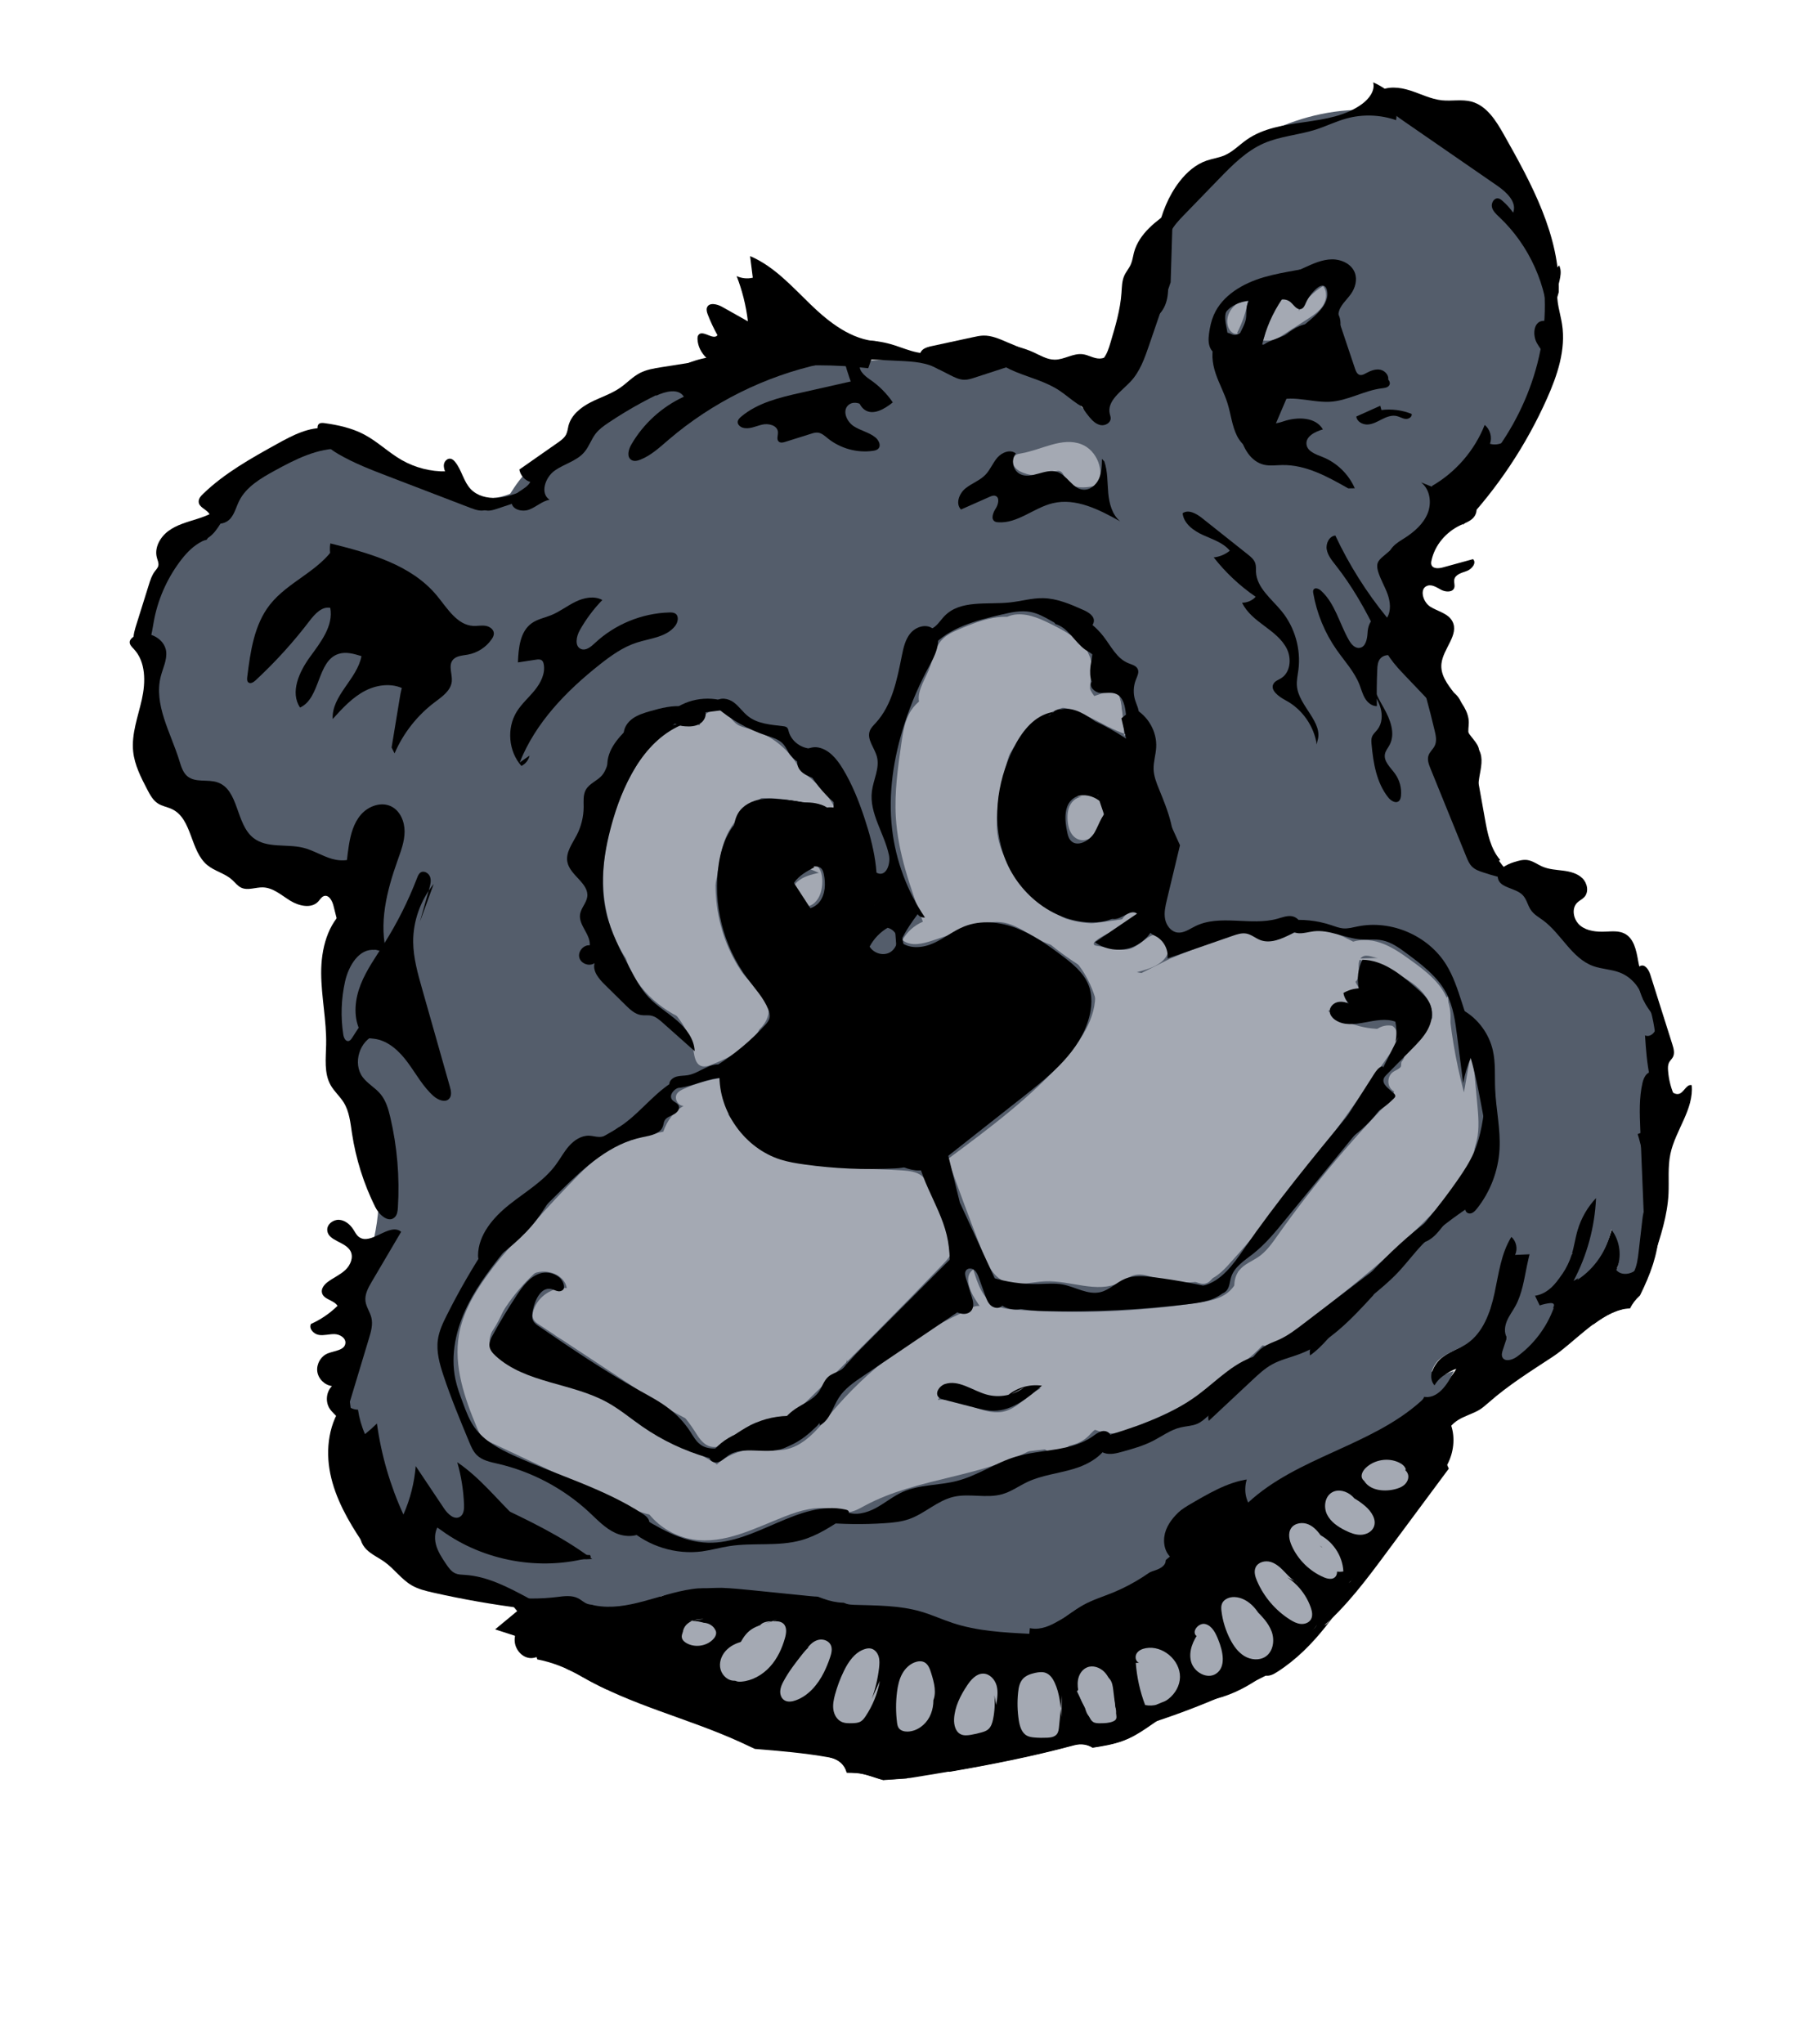 <?xml version="1.0" encoding="UTF-8"?>
<svg xmlns="http://www.w3.org/2000/svg" version="1.1" viewBox="0 0 343.81 387.07">
  <!-- Generator: Adobe Illustrator 28.7.1, SVG Export Plug-In . SVG Version: 1.2.0 Build 142)  -->
  <g>
    <g id="Layer_1">
      <g id="Layer_1-2" data-name="Layer_1">
        <g id="Layer_3">
          <path d="M229.3,291.79c-1.9-1.93-5.48-2.92-7.09-.75-.94,1.26-.76,3.03-1.4,4.47-1.53,3.45-6.36,3.28-9.93,4.52-3.05,1.06-5.43,3.41-8.14,5.16-5.26,3.4-11.97,4.47-18.03,2.88-3.52-.92-6.76-2.68-10.26-3.68-4.5-1.29-9.25-1.31-13.9-1.76-6.27-.6-12.44-1.99-18.72-2.46s-12.83.05-18.38,3.03l-24.23,3.56c-1.11,1.14-1.89,2.71-1.7,4.29.19,1.58,1.57,3.04,3.16,2.99.82-.03,1.57-.43,2.35-.66,1.76-.53,3.76-.19,5.25.89-.49.51-.83,1.1-1.06,1.75,1.03.46,2.02.96,2.94,1.5,9.57,5.53,20.1,7.88,30.11,12.45.94.43,1.83.85,2.72,1.27,4.66.38,9.34.77,13.97,1.59,2.01.35,3.08,1.52,3.45,2.93.6,0,1.2.01,1.8.06,1.75.13,3.44.89,5.1,1.33,1.49-.11,2.98-.21,4.47-.31.78-.57,1.54-1.14,2.44-1.47,1.79-.66,3.75-.24,5.62.21,7.93-1.36,15.82-2.92,23.6-5.02,1.4-.38,2.59-.13,3.52.46,1.9-.3,3.86-.6,5.78-1.31,3.19-1.18,5.47-3.31,8.33-4.98,2.17-1.27,4.35-1.88,6.7-2.37,3.25-5.38,5.18-11.56,5.4-17.83.16-4.55-.7-9.45-3.89-12.7l.02-.04h0Z"/>
          <path d="M306.3,240.16c1.28-2.47.92-5.69-.87-7.82-.96,3.99-3.25,7.64-6.42,10.24,1.87-4.99,3.06-10.23,3.52-15.54-2.92,2.36-3.61,6.42-4.63,10.03-1.02,3.61-3.23,7.58-6.96,7.96l.95,2.45c.88-.07,1.77-.14,2.65-.21-1.29,4.48-4.74,8.29-9.07,10.01-.51-4.04.5-8.25,2.77-11.64.52-2.82,1.04-5.64,1.56-8.47-.98.29-1.95.58-2.93.87,1.46-.67,1.91-3.13.53-4.12-5.98,4.25-2.76,15.01-8.38,19.74-1.69,1.43-3.94,2.03-5.72,3.35s-2.98,4-1.59,5.72c.89-1.62,2.41-2.89,4.16-3.49-1.72,2.98-4.6,5.09-7.48,6.97-3.89,2.54-7.94,4.82-12.12,6.84-6.78,3.27-14.07,5.95-19.52,11.15.6-1.34.66-2.91.17-4.29-4.69,1.19-9.12,3.38-12.92,6.37-1.41,1.11-2.77,2.39-3.39,4.07s-.26,3.83,1.23,4.81l-64.66,37.68c1.85.4,2.86,1.52,3.21,2.87.6,0,1.2.01,1.8.06,1.75.13,3.44.89,5.1,1.33,1.69-.12,3.39-.24,5.08-.35,10.43-1.66,20.83-3.49,31.06-6.25,1.4-.38,2.59-.13,3.52.46,1.9-.3,3.86-.6,5.78-1.31,3.19-1.18,5.47-3.31,8.33-4.98,2.52-1.47,5.07-2.06,7.88-2.61,7.05-1.37,11.89-5.66,17.01-10.41,2.95-2.74,4.87-5.56,7.13-8.86,1.71-2.49,4.01-4.41,5.74-6.85,3.36-4.74,5.78-9.58,10.36-13.06.42-1.18,1.13-2.07,2.35-2.87.25-.17.57-.37.9-.56-3.5-1.2-4.08-6.49.21-8.18.41-.16.81-.28,1.21-.36.26-.23.54-.44.84-.64.94-1.12,1.93-1.64,3.52-2.3,1.83-.76,2.23-.96,3.76-2.31,3.74-3.31,8.06-6,12.21-8.73,3.74-2.46,8.32-7.78,12.97-8.91,1.65-2.54,2.76-5.44,3.19-8.44-1.26.59-2.7.78-4.08.55l.04.03h0Z"/>
          <path d="M301.87,227.68c-2.11,2.64-4.32,5.59-4.21,8.96.03.8.19,1.62,0,2.4-.17.72-.62,1.35-1.06,1.95-.92,1.26-1.86,2.53-3.09,3.49"/>
          <path d="M302.98,223.67l-4.1,2.67c-.34.22-.68.44-.96.73-.24.25-.43.55-.6.85-1.24,2.1-2.15,4.54-1.8,6.95.06.43.16.86.37,1.23.7,1.27,2.47,1.63,3.82,1.11s2.33-1.71,3.07-2.96c.86-1.47,1.47-3.09,1.8-4.76.1-.5.17-1.02.08-1.52-.09-.56-.37-1.06-.64-1.56-.41-.75-.85-1.53-1.55-2.03s-1.72-.66-2.39-.12"/>
          <path d="M287.73,233.54l-1.42-.47c-.77.65-1.56,1.3-2.11,2.15-.61.94-.89,2.06-1.16,3.15-.06.23-.11.47-.1.71.02.2.08.38.15.57.22.62.44,1.24.66,1.87.06.18.13.36.24.52.14.2.34.34.54.48.68.47,1.4.96,2.23,1.02,1.4.11,2.57-1.02,3.43-2.13.38-.49.75-.99,1.09-1.51.64-.96,1.25-2.05,1.16-3.2-.1-1.38-1.18-2.52-2.39-3.21-.81-.46-1.8-.77-2.67-.45-1.21.43-1.74,1.82-2.12,3.05"/>
          <path d="M297.38,240.05c-1.6.84-3.37,1.31-5,2.09s-3.19,1.97-3.8,3.67c-.68,1.91-.02,4,.51,5.95.25.92.51,1.91,1.23,2.54,1,.87,2.61.7,3.71-.04s1.81-1.94,2.44-3.11c1.39-2.58,2.61-5.33,2.84-8.26.05-.7.05-1.42-.23-2.07-.47-1.1-1.59-1.74-2.64-2.31-.75-.4-1.52-.81-2.37-.87s-1.78.35-2.07,1.15"/>
          <path d="M281.78,250.37l-.88-1.19c-.72.23-1.45.46-2.17.7-.18.06-.37.12-.52.24-.14.12-.24.29-.33.46-.41.75-.81,1.49-1.22,2.24-.08.15-.17.31-.19.48-.03.21.03.43.09.64.26.87.53,1.74.79,2.61.66.13,1.31.25,1.97.38.23.04.46.09.69.06.27-.03.52-.16.76-.29,1.16-.62,2.4-1.32,2.89-2.54.52-1.29.04-2.74-.44-4.04-.29-.79-.66-1.66-1.44-1.98-.69-.28-1.48-.03-2.15.29-.6.28-1.17.62-1.71,1"/>
          <path d="M271.23,261.87c-1-.29-2.12-.12-2.98.46-.36.24-.68.55-.99.85-.34.33-.69.67-.92,1.09-.11.2-.2.41-.28.62-.55,1.43-.9,3.19.06,4.39,2.29.05,4.67-.6,6.36-2.14s2.55-4.08,1.78-6.24c-.06-.16-.13-.32-.24-.45-.13-.14-.32-.23-.5-.3-1.56-.61-3.38-.51-4.86.28"/>
          <path d="M302.44,238.07l-5.02.51c-.26.03-.53.06-.74.22-.11.09-.19.2-.26.31-.49.71-.97,1.42-1.46,2.12-.09.13-.18.26-.23.42-.07.23-.03.47,0,.71.13.83.27,1.68.61,2.45s.95,1.46,1.74,1.74c1.18.41,2.48-.18,3.45-.96,1.06-.85,1.93-1.94,2.52-3.17.23-.48.41-.98.48-1.5.15-1.26-.46-2.51-1.35-3.41s-2.03-1.5-3.17-2.04c-.48-.23-.98-.45-1.51-.43s-1.08.37-1.17.89"/>
          <path d="M308.49,210.33c-.93,2.75-1.4,5.66-1.38,8.56.64.32,1.3.65,2.01.79s1.48.09,2.08-.31c.62-.41.97-1.11,1.29-1.77.25-.52.5-1.05.66-1.61.42-1.49.12-3.16-.8-4.41s-2.43-2.03-3.97-2.07c-.11.34-.21.68-.32,1.02"/>
          <path d="M312.86,199.89l-.04.83c1-1.22,1.03-2.93,1.02-4.51,0-.8-.01-1.59-.02-2.39,0-.57,0-1.16-.22-1.69-.27-.69-.87-1.22-1.54-1.55-.11-.05-.22-.1-.33-.09-.32.03-.44.42-.48.74-.16,1.22-.32,2.46-.2,3.69s.56,2.47,1.45,3.33"/>
          <path d="M228.8,281.21c-2.09,2.17-4.66,3.8-6.98,5.72s-4.46,4.28-5.18,7.21c4.68,3.3,11.19,3.04,16.39.63,3.21-1.49,6.07-3.75,8.28-6.52,1.45-1.83,2.65-4.37,1.54-6.42-.42-.78-1.13-1.37-1.87-1.85-2.64-1.7-5.88-2.26-9.02-2.13s-6.2.9-9.25,1.67c-1.85.46-3.72.94-5.34,1.94"/>
          <path d="M191.78,306c-3.68-.03-7.35-.07-11.03-.1l-1.62,4.63c-.13.38-.27.77-.21,1.17.05.36.26.68.46.99,1.59,2.4,3.25,4.87,5.67,6.43,4.34,2.81,10.75,1.74,13.95-2.32,1.52-1.93,2.32-4.32,2.97-6.69.47-1.71.86-3.65-.06-5.17-.57-.94-1.56-1.53-2.53-2.05-5.45-2.93-11.58-4.59-17.77-4.82-1.34-.05-2.73-.02-3.96.5s-2.29,1.67-2.35,3.01"/>
          <path d="M123.85,283.28c-.63,1.63-2.19,3.01-2.01,4.75.13,1.18,1.06,2.13,2.11,2.68.85.45,1.86.71,2.8.49s1.78-1.04,1.82-2c.03-.7-.33-1.36-.73-1.94-1.94-2.84-5.05-4.85-8.44-5.46.08.18.16.37.24.55"/>
          <path d="M140.65,287.42c-3.74.85-7.35,2.27-10.68,4.2.54,1.41,2.01,2.3,3.5,2.55s3.01-.03,4.48-.36c5.14-1.14,10.15-2.81,15.08-4.68,3.26-1.24,6.55-2.58,10.03-2.75,3.21-.16,6.61.66,9.51-.71,0-1.53-1.89-2.22-3.4-2.48-3.69-.63-7.38-1.27-11.08-1.9"/>
          <path d="M67.04,263.13l.4,5.3c.34-.13.69-.25,1.03-.38.58-2.05.22-4.35-.96-6.13-1.03-.26-2.22.35-2.59,1.35"/>
          <path d="M69.84,259.95c-2.31-.14-4.63,1.4-5.38,3.6s.13,4.83,2.04,6.14c.57.39,1.28.67,1.96.51,1.15-.29,1.61-1.66,1.84-2.82.32-1.61.54-3.46-.51-4.73-1.05-1.27-2.93-1.4-4.57-1.32,0,.28-.03.55-.04.83"/>
          <path d="M196.72,127.57c-.53.29-1.05.6-1.55.94l.32-.16"/>
          <path d="M153.92,161.2c-2.16.24-4.61.66-5.77,2.49-.97,1.54-.66,3.52-.24,5.29.26,1.07.57,2.18,1.31,3,1.02,1.12,2.67,1.47,4.17,1.31,2.01-.21,3.91-1.24,5.21-2.78s1.96-3.6,1.84-5.62c-.12-2-1.07-4.01-2.74-5.1-1.13-.74-2.5-1.03-3.84-1.21-1.03-.13-2.08-.21-3.09.03-2.66.62-4.36,3.15-5.79,5.48"/>
          <path d="M40.01,101.47l-1.46,2.4c.27.04.54.09.81.13.52-.55.99-1.19,1.14-1.94s-.07-1.6-.69-2.04-1.64-.25-1.94.45"/>
          <path d="M39.41,99.95c-.97.09-1.9.6-2.49,1.38-.66.86-.89,2.06-.48,3.07s1.49,1.73,2.56,1.61c.92-.1,1.7-.75,2.25-1.5.26-.36.49-.75.56-1.19.19-1.14-.77-2.22-1.87-2.57s-2.29-.17-3.44.01c-.26.32-.3.81-.09,1.17"/>
          <path d="M292.6,53.98c2.25,4.13,1.98,9.12,1.66,13.82-.14,1.97-.31,4.05-1.47,5.64-.37.51-.83.95-1.18,1.47-1.32,1.97-.84,4.67-1.85,6.82-.98,2.07-3.14,3.26-5.17,4.31-.4.21-.84.42-1.27.31-.31-.08-.55-.3-.76-.53-1.29-1.45-1.63-3.51-1.8-5.44-.5-5.68-.07-11.39.37-17.08.26-3.47.61-7.15,2.7-9.92"/>
          <path d="M216.59,183.59l-2.21,1.3c-.03,1.94,2.43,3.38,4.15,2.47s1.98-3.64.53-4.92-4.04-.78-4.98.92"/>
          <path d="M100.96,310.91c.21,1.13.47,2.27.82,3.38,2.96.55,5.9,1.79,8.39,3.23,1.56.9,3.15,1.71,4.76,2.47.52-.38,1.03-.78,1.53-1.18,1.7-1.37,3.4-2.74,5.11-4.11,1.09-.88,2.3-2.11,1.9-3.45-.33-1.12-1.69-1.75-1.86-2.9-.14-.97.63-1.83,1.43-2.39s1.74-1.04,2.19-1.91c.46-.87.02-2.25-.96-2.25-.36,0-.69.19-1.02.36-3.43,1.81-7.69,1.97-11.25.43-1.11-.48-2.18-1.12-3.36-1.37-1.19-.24-2.41-.07-3.61.1-3.05.44-6.1.88-9.15,1.33.7.83,1.39,1.66,2.09,2.49-1.39,1.15-2.79,2.31-4.18,3.46l7.17,2.32h0Z"/>
          <path d="M153.57,266.68c.11.4.19.81.29,1.22.62.36,1.24.72,1.85,1.1-.35-1.34-.79-2.65-1.33-3.92-.25.55-.52,1.08-.81,1.6h0Z" fill="#3b3b3b"/>
          <path d="M252.81,257.67c.25-.03.47-.17.69-.3.64-.39,1.27-.78,1.91-1.18,1.04-2.95,2.22-5.85,3.51-8.7-.06-.12-.12-.25-.18-.37-.39.55-.79,1.11-1.19,1.65-.03.61-.08,1.22-.2,1.82-.36,1.75-1.52,3.52-3.25,3.87h-.05c-.07,0-.14.03-.21.05-.21.02-.42.03-.63,0-.68.86-1.37,1.71-2.08,2.56.15.05.3.11.45.18.39.19.79.45,1.22.4h.01Z" fill="#545d6b"/>
          <path d="M303.99,235.67c-1.01,2.94-3.17,5.47-5.92,6.93,2.56-4.82,4.03-10.22,4.26-15.68-1.61,1.71-2.81,3.8-3.48,6.05-.46,1.54-.66,3.15-1.14,4.69-.79,2.52-2.32,4.8-4.36,6.47-.4.33-.86.65-1.37.66-.5,0-1.17-.19-1.38.26.35.73.71,1.47,1.06,2.2.64-.22,1.3-.37,1.96-.44.29-.03.66,0,.74.29.04.14-.02.28-.07.41-.71,1.67-1.57,3.31-2.88,4.58s-3.12,2.09-4.92,1.86c-.28-.04-.56-.1-.78-.28-.11-.09-.2-.21-.27-.34-.55-.93-.41-2.12,0-3.12s1.08-1.86,1.6-2.81c1.3-2.36,1.67-5.1,2.22-7.74,1.21-5.83,3.4-11.41,5.57-16.96.39-.99.79-2.01,1.53-2.78,1.69-1.77,4.76-1.64,6.71-.16s2.9,3.97,3.14,6.41" fill="#545d6b"/>
          <path d="M291.87,220.06c-.13-29.08-22.43-56.56-50.86-62.69-5.77-1.24-12.21-1.94-16.25-6.25-4.53-4.84-4.27-12.27-5.82-18.71-2.39-9.95-9.96-18.5-19.55-22.08s-20.91-2.07-29.23,3.88c-4.33,3.1-7.8,7.24-10.91,11.56-7.22,10.03-12.85,21.75-12.98,34.11-.2,18.8,11.98,35.17,18.22,52.9,4.44,12.62,6.02,26.47,13.19,37.77,9.14,14.39,26.14,22.25,43.05,24.41,5.81.74,11.92.87,17.32-1.41,4.54-1.92,8.23-5.38,11.81-8.76,8.33-7.89,16.66-15.78,25-23.67,10.13-9.59,21.16-21.79,18.46-35.48" fill="#545d6b"/>
          <path d="M154.25,95.81c1.35-5.17-4.43-9.69-9.75-10.06s-10.53,1.73-15.87,1.87c-9.29.24-19.66-5.17-27.18.29-6.44,4.68-7.91,15.91-15.8,16.96-10.21,1.36-13.37-16.01-23.47-18.05-2.88-.58-5.87.25-8.54,1.47-10.29,4.68-17.5,15.45-17.92,26.74-.66,17.81,14.93,33.12,32.2,37.49,17.28,4.37,35.55.12,52.36-5.8,18.58-6.54,36.89-15.48,50.24-29.95" fill="#545d6b"/>
          <path d="M312.52,213.97c1.83-11.17,2.95-24.47-5.53-31.96-3.84-3.39-8.96-4.84-13.47-7.25-17.58-9.43-23.32-31.51-26.5-51.2-.91-5.62-1.73-11.5.02-16.92,2.35-7.27,8.79-12.28,13.79-18.06,8.73-10.09,13.43-23.91,11.29-37.08-2.14-13.17-11.59-25.22-24.32-29.21-12.98-4.06-27.66.56-37.81,9.61-10.15,9.05-16.22,21.95-19.45,35.16-.69,2.83-1.31,5.78-3.03,8.14-1.43,1.96-3.5,3.35-5.15,5.12-4.64,4.98-5.48,12.58-4,19.22,1.48,6.65,4.95,12.65,8.09,18.69,10.73,20.67,18.05,43.11,21.55,66.13,2.93,19.24,3.21,38.78,3.48,58.24" fill="#545d6b"/>
          <path d="M211.75,86.34c-4.31-7.68-10.85-14.63-19.33-17-3.45-.96-7.07-1.13-10.66-1.22-18.14-.44-36.33,1.05-54.16,4.44-4.07.77-8.21,1.68-11.75,3.85-8.4,5.16-12.92,17.05-22.74,17.97-5.46.51-10.44-2.75-15.27-5.33-9.9-5.3-24.49-6.98-30.39,2.57-2.04,3.3-2.81,7.68-6.12,9.7-2.87,1.75-6.9,1.15-9.37,3.42-1.5,1.38-2.05,3.5-2.46,5.49-2.08,9.99-2.8,20.52.2,30.27s10.24,18.6,20.01,21.51c3.84,1.14,7.96,1.37,11.61,3.04s6.81,5.51,5.85,9.4c-.36,1.45-1.24,2.71-1.95,4.03-7.89,14.73,6.57,31.78,6.52,48.49-.02,8.15-3.55,15.83-5.05,23.84-2.38,12.74.66,26.39,8.21,36.92,2.77,3.86,6.26,7.41,10.69,9.13,4.35,1.69,9.18,1.47,13.84,1.18,50.81-3.18,101.24-12.39,149.9-27.38,4.8-1.48,10.54-4.25,10.47-9.27" fill="#545d6b"/>
          <path d="M306.95,206.78c4.74,8.95,6.26,19.48,4.72,29.49-.22,1.46-.56,3-1.58,4.06s-2.98,1.35-3.92.21c1.11-2.47.73-5.55-.95-7.68-.75,3.87-3.12,7.41-6.43,9.55,2.45-4.93,4.96-10.41,3.58-15.73-3.27,2.25-3.97,6.67-4.95,10.52s-3.37,8.18-7.34,8.28c.48,1.73,2.56,2.81,4.25,2.22-1.34,3.69-3.82,6.97-7,9.27-.85.61-2.29,1.03-2.74.08-.2-.43-.06-.93.09-1.39,1.99-6.05,3.98-12.09,5.97-18.14-1.22.05-2.44.11-3.66.16.55-1.12.25-2.6-.7-3.41-1.96,3.17-2.4,7.01-3.19,10.66s-2.16,7.48-5.24,9.57c-1.59,1.08-3.53,1.61-5.03,2.83s-2.38,3.61-1.1,5.05c.79-1.35,2.14-2.36,3.67-2.72-1.12,2.53-3.16,5.5-5.85,4.85-1.04-.25-1.88-1.04-2.45-1.94-2.57-4.06-.18-9.36,2.39-13.42,3.59-5.67,7.55-11.1,11.84-16.25,1.82-2.18,3.71-4.33,5.12-6.8,2.85-5,3.86-11.46,8.62-14.69" fill="#545d6b"/>
          <path d="M294.08,183.11c.36-6.32-2.8-12.72-8.03-16.27-2.74-1.87-6.06-3.05-8.11-5.65-1.53-1.93-2.16-4.41-2.68-6.82-1-4.67-1.73-9.4-2.17-14.16-.35-3.78-.63-7.87-3.11-10.75-.79-.92-1.91-1.71-3.12-1.6-1.32.12-2.34,1.32-2.7,2.6s-.17,2.64,0,3.95c1.07,7.85,2.14,15.71,3.21,23.56.78,5.7,1.59,11.52,4.18,16.65s7.34,9.55,13.06,10.16" fill="#545d6b"/>
          <path d="M276.82,241.23c-2.52,5.67-5.04,11.34-7.57,17.01-.64,1.44-1.26,3.2-.38,4.5.37.54.99,1.02.93,1.67-.04.41-.37.74-.68,1.01-9.45,8.46-23.38,10.54-32.68,19.16-1.85-3.94,1.32-8.3,4.27-11.5,12.33-13.33,24.65-26.66,36.98-39.99" fill="#545d6b"/>
          <path d="M238.15,280.05c-4.21.02-8.08,2.18-11.73,4.28-1.82,1.05-3.69,2.14-5.02,3.77s-2.01,3.96-1.15,5.89c.24.54.6,1.06.56,1.65-.07,1.03-1.24,1.54-2.22,1.86-5.96,1.95-11.6,4.87-16.63,8.6-1.37,1.01-3.57,1.97-4.48.54-.26-.41-.31-.92-.31-1.41-.02-2.42.84-4.77,1.92-6.94,4.09-8.25,11.3-14.63,19.27-19.24s16.76-7.6,25.48-10.56" fill="#545d6b"/>
          <path d="M233.46,280.56c-3.39,1.03-6.57,2.76-9.28,5.03-1.37,1.15-2.66,2.5-3.3,4.17s-.5,3.74.73,5.05c-3.19,2.78-6.76,5.17-10.68,6.78-1.92.79-3.93,1.4-5.75,2.41-3.41,1.91-6.77,5.38-10.52,4.26-3.19-.96-4.52-5.06-3.61-8.27s3.38-5.7,5.76-8.04c6.51-6.41,13.72-13.16,22.79-14.26" fill="#545d6b"/>
          <path d="M195.33,305.88l-.35,3.56c-4.9-.25-9.86-.51-14.52-2.05-2.04-.67-3.99-1.58-6.05-2.17-4.09-1.19-8.42-1.13-12.68-1.27-.91-.03-1.98-.16-2.41-.96-.39-.71-.06-1.6.32-2.32,3.85-7.36,11.94-11.54,19.98-13.66s16.45-2.64,24.39-5.07c2.05-.63,4.24-1.39,6.3-.78s3.55,3.37,2.13,4.97" fill="#545d6b"/>
          <path d="M163.95,302.32c-1.93,1.51-4.68,1.46-7.03.78s-4.53-1.89-6.89-2.53c-6.48-1.74-13.4,1.04-20.03,0,2.44-3.42,6.83-4.73,10.9-5.74,13.35-3.34,26.88-5.97,40.5-7.87" fill="#545d6b"/>
          <path d="M158.75,299.61c.1,1.14-.84,2.15-1.91,2.53s-2.25.27-3.39.16l-10.98-1.11c-3.82-.38-7.68-.77-11.47-.21-6.17.9-12.16,4.25-18.29,3.1-.85-.16-1.83-.54-2.04-1.38-.24-.95.64-1.78,1.42-2.36,1.38-1.04,2.76-2.07,4.13-3.11.77-.58,1.58-1.18,2.53-1.38,1.11-.24,2.24.1,3.37.15,2.82.13,5.49-1.51,8.32-1.44,1.32.04,2.6.45,3.91.5,2.56.11,4.96-1.12,7.38-1.96,3.52-1.23,7.3-1.68,11-1.31" fill="#545d6b"/>
          <path d="M117.3,301.52c-2.14.64-4,3.03-6.09,2.23-.6-.23-1.08-.71-1.65-1.01-1.24-.66-2.73-.43-4.12-.26-6.27.76-12.72-.05-18.6-2.33-1.58-.61-3.39-1.8-3.13-3.47,3.72-1.76,8.05.69,12.17.5,3.9-.18,7.23-2.71,10.45-4.92,6.43-4.42,13.43-8,20.79-10.61,5.1-1.81,10.56-3.16,15.89-2.24s10.48,4.61,11.7,9.88c.17.74.26,1.51.1,2.25-.36,1.69-1.91,2.84-3.45,3.63-5.46,2.79-12.24,2.85-17.76.15" fill="#545d6b"/>
          <path d="M195.56,268.62c-1.3.07-2.61.17-3.91.3,1.21.2,2.43.4,3.64.61.09-.3.18-.61.27-.91h0Z" fill="#a4a9b3"/>
          <path d="M190.74,310.85c-.31-.06-.61-.09-.91-.14-.95.63-2.04.72-2.97.4-.08.02-.16.05-.23.07-.02.09-.03.19-.05.29-.04.22-.13.42-.22.61,2.34-.09,4.62-.33,6.75-.74-.79-.17-1.58-.35-2.37-.49Z" fill="#a4a9b3"/>
          <path d="M263.28,277.67c-1.87.37-3.62,1.32-4.94,2.69,1.03,1.87,3.62,2.21,5.71,1.74.72-.16,1.44-.4,1.99-.89s.89-1.27.67-1.98c-.24-.79-1.06-1.24-1.84-1.5-1.58-.54-3.3-.65-4.94-.32" fill="#a4a9b3"/>
          <path d="M258.27,286.88c-.54-1.27-1.11-2.58-2.13-3.52s-2.61-1.4-3.81-.71c-1.37.78-1.65,2.77-.96,4.18s2.08,2.35,3.5,3.05c.9.45,1.87.83,2.88.81s2.06-.52,2.47-1.44c.62-1.39-.42-2.96-1.58-3.97-1.42-1.23-3.1-2.17-4.89-2.73" fill="#a4a9b3"/>
          <path d="M252.62,294.11c-.89-.82-1.5-1.9-2.17-2.91s-1.48-2-2.59-2.48-2.6-.29-3.28.71c-.66.98-.36,2.31.13,3.38,1.19,2.63,3.39,4.78,6.04,5.92.7.3,1.59.5,2.14-.02.48-.45.44-1.23.27-1.87-.51-1.87-1.87-3.48-3.62-4.3" fill="#a4a9b3"/>
          <path d="M245.98,299.84c-1.03-.41-1.82-1.26-2.58-2.06s-1.6-1.61-2.66-1.94-2.41,0-2.88,1c-.38.81-.1,1.76.25,2.58,1.28,2.99,3.48,5.58,6.23,7.32.63.4,1.31.76,2.05.83s1.55-.21,1.93-.85c.4-.67.23-1.54-.03-2.28-1.09-3.12-3.62-5.71-6.72-6.87" fill="#a4a9b3"/>
          <path d="M251.81,297.18c.8.45,1.76.61,2.66.45-.14-3.05-2.13-5.94-4.93-7.15" fill="#a4a9b3"/>
          <path d="M239.76,307.99c-.63-1.27-1.28-2.56-2.24-3.61s-2.27-1.86-3.69-1.9c-.96-.03-2.04.4-2.37,1.3-.17.45-.13.95-.07,1.43.23,1.85.8,3.65,1.65,5.3.65,1.25,1.5,2.44,2.7,3.16s2.83.87,3.99.09c1.46-.98,1.76-3.09,1.16-4.74s-1.88-2.94-3.13-4.17" fill="#a4a9b3"/>
          <path d="M266.31,278.35c-.14-.64-.73-1.08-1.32-1.36-2.05-.97-4.68-.53-6.3,1.05-.57.55-1.03,1.45-.59,2.11.27.41.78.56,1.26.69.64.17,1.28.34,1.94.31s1.34-.29,1.72-.83" fill="#a4a9b3"/>
          <path d="M210.74,319.7c-.31-1.13-.76-2.26-1.59-3.08s-2.12-1.27-3.2-.83c-.78.31-1.35,1.03-1.61,1.83s-.24,1.67-.1,2.49c.29,1.68,1.11,3.26,2.31,4.47.91.92,2.31,1.64,3.46,1.04.61-.32,1-.98,1.13-1.65s.05-1.38-.1-2.05c-.32-1.45-.94-2.84-1.8-4.06" fill="#a4a9b3"/>
          <path d="M209.43,319.45l1.63,3.48c.19.4.38.81.36,1.25-.03.56-.4,1.06-.85,1.39-1.08.8-2.68.8-3.76.01s-1.56-2.32-1.12-3.59" fill="#a4a9b3"/>
          <path d="M207.35,316.52c.94.55,2.17.66,2.87,1.5.46.56.57,1.33.66,2.06.19,1.59.39,3.18.58,4.76.03.25.06.52-.05.74-.11.23-.35.36-.58.46-.77.32-1.62.33-2.45.34-.45,0-.94,0-1.32-.25-.36-.23-.56-.63-.74-1.01-.77-1.6-1.55-3.2-2.32-4.8" fill="#a4a9b3"/>
          <path d="M201.08,325.2c-.17-2.21-.36-4.48-1.29-6.5-.36-.78-.89-1.56-1.7-1.86-.64-.24-1.35-.14-2.01,0-.85.19-1.73.48-2.31,1.12-.63.69-.82,1.67-.91,2.59-.19,1.76-.14,3.54.13,5.29.18,1.12.54,2.37,1.55,2.9.43.23.94.3,1.43.34.8.07,1.61.08,2.41.04.66-.03,1.38-.14,1.8-.65.3-.37.37-.87.42-1.34.22-2,.4-4,.54-6" fill="#a4a9b3"/>
          <path d="M188.7,322.92c.21-1.21.41-2.47.09-3.65s-1.32-2.28-2.55-2.29c-1.32,0-2.31,1.15-3.04,2.24-1.27,1.91-2.35,4.04-2.47,6.33-.06,1.13.25,2.45,1.28,2.93.58.27,1.25.2,1.88.1.71-.12,1.41-.28,2.1-.48.41-.12.83-.26,1.17-.54.58-.47.81-1.24.96-1.97.3-1.48.38-3.01.23-4.52" fill="#a4a9b3"/>
          <path d="M176.6,322.47c.92-1.7.36-3.78-.22-5.62-.25-.81-.58-1.71-1.36-2.06-.44-.2-.95-.18-1.42-.05-1.16.31-2.11,1.21-2.69,2.26s-.84,2.26-.99,3.45c-.24,1.92-.24,3.87,0,5.78.05.37.11.75.32,1.05.37.53,1.09.7,1.73.68,1.73-.07,3.31-1.25,4.11-2.79s.89-3.38.53-5.07" fill="#a4a9b3"/>
          <path d="M165.13,321.78c.69-1.9,1.16-3.88,1.39-5.89.08-.72.13-1.46-.08-2.15s-.72-1.33-1.42-1.5c-.42-.1-.86-.03-1.26.11-1.84.61-3.04,2.36-3.89,4.1-.71,1.45-1.28,2.97-1.7,4.52-.25.92-.44,1.87-.31,2.81s.64,1.87,1.49,2.3c.64.32,1.38.31,2.09.29.58-.02,1.19-.05,1.67-.37.35-.23.61-.58.84-.92,1.36-2.03,2.29-4.33,2.72-6.73" fill="#a4a9b3"/>
          <path d="M134.66,308.25c-1.69-.08-3.4.32-4.88,1.13.78.79,1.7,1.5,2.79,1.71s2.35-.23,2.83-1.23c.14-.3.2-.7-.03-.94-.13-.15-.33-.21-.52-.26-1.19-.32-2.46-.32-3.65-.02" fill="#a4a9b3"/>
          <path d="M147.24,306.71c-1.77.78-3.85.97-5.33,2.22-.89.75-1.46,1.8-2,2.83-.95,1.78-1.93,3.86-1.21,5.75.12.31.29.61.56.79.33.22.75.23,1.15.2,2.08-.16,4.02-1.27,5.43-2.81s2.31-3.49,2.87-5.5c.25-.92.38-2.04-.32-2.68-.51-.46-1.27-.47-1.96-.46-.89.02-1.89.09-2.46.77" fill="#a4a9b3"/>
          <path d="M215.15,314.95c.2,2.73.8,5.43,1.77,7.98,3.16.66,6.56-2.08,6.6-5.3s-3.29-6.04-6.46-5.47c-.69.12-1.4.42-1.76,1.02s-.18,1.54.48,1.76" fill="#a4a9b3"/>
          <path d="M227.21,309.06c-1.22,1.63-2.12,3.71-1.58,5.68s3.02,3.38,4.72,2.26c1.96-1.29,1.3-4.28.42-6.45-.49-1.23-1.15-2.6-2.42-2.95s-2.74,1.44-1.7,2.26" fill="#a4a9b3"/>
          <path d="M141.12,310.8c-1.23.23-2.44.71-3.36,1.57s-1.5,2.11-1.36,3.35,1.11,2.4,2.35,2.58c1.43.21,2.81-.9,3.35-2.25s.44-2.85.24-4.29" fill="#a4a9b3"/>
          <path d="M135.6,309.01c-.18-.72-.81-1.27-1.52-1.51s-1.48-.18-2.2-.01c-1.01.24-2.02.75-2.51,1.65-.17.31-.28.68-.21,1.03.1.5.54.86.98,1.09,1.53.81,3.56.53,4.82-.65.44-.41.8-1,.67-1.58-.13-.57-.7-.93-1.23-1.18-.99-.45-2.06-.72-3.14-.81" fill="#a4a9b3"/>
          <path d="M152.99,312.09c.51-.71,1.22-1.32,2.07-1.51s1.86.14,2.27.91c.4.74.17,1.66-.1,2.45-.32.96-.71,1.91-1.16,2.82-1.15,2.29-2.92,4.41-5.33,5.28-.72.26-1.58.39-2.21-.05-.55-.37-.78-1.09-.73-1.75s.33-1.28.65-1.86c.96-1.79,2.21-3.39,3.46-4.99.78-1,1.73-2.09,3-2.13" fill="#a4a9b3"/>
          <path d="M133.3,306.64c-1.07,0-2.19.18-3.03.85s-1.25,1.94-.67,2.84c.49.77,1.54,1.03,2.44.85s1.68-.7,2.44-1.21c.23-.16.47-.32.6-.57.19-.37.07-.83-.19-1.15s-.64-.52-1.02-.68c-1.09-.45-2.29-.64-3.47-.54" fill="#a4a9b3"/>
          <path d="M238.78,65.42c.89-1.41,1.01-3.16,1.35-4.8s1.09-3.39,2.63-4.03,3.75.76,3.22,2.35c1.12-1.94,2.72-3.59,4.63-4.76.86,1,.7,2.58,0,3.69s-1.85,1.86-2.96,2.58c-1.63,1.06-3.27,2.12-4.9,3.17-1.32.85-2.96,1.74-8.41-.57,1-1.94,1.71-4.03,2.09-6.18-2.18,0-4.12,2.09-3.95,4.26.07.85.5,1.74,1.29,2.04s1.88-.36,1.73-1.2" fill="#a4a9b3"/>
          <path d="M207.91,92.07c1.42-2.86-.1-6.78-3.07-7.93-3.65-1.42-7.54,1.07-11.4,1.73-.35.06-.71.11-1.01.3-.64.41-.74,1.37-.37,2.03s1.06,1.08,1.77,1.35c1.8.7,3.86.67,5.64-.08.39-.16.81-.36,1.22-.26.66.17.85.98,1.19,1.58,1.13,2,4.06,1.66,6.27,1.04" fill="#a4a9b3"/>
          <path d="M155.11,165.31c-1.46.33-2.98.7-4.09,1.71s-1.57,2.88-.6,4.01c.95,1.09,2.83.93,3.89-.05s1.44-2.51,1.46-3.96c0-1.04-.16-2.15-.88-2.9s-2.11-.89-2.73-.06" fill="#a4a9b3"/>
          <path d="M205.65,150.97c-1.08-.29-2.25.37-2.83,1.32s-.67,2.14-.57,3.25c.11,1.23.52,2.55,1.56,3.21,1.82,1.16,4.29-.53,5.02-2.56.56-1.56.46-3.43-.58-4.71s-3.14-1.7-4.42-.65" fill="#a4a9b3"/>
          <path d="M212.93,139.35c-.05-2.54-.36-5.08-.9-7.57-.09-.4-.22-.86-.59-1.05-.34-.17-.75-.05-1.11.07-1.02.34-2.03.69-3.05,1.03-1.15-1.5-1.69-3.45-1.46-5.33.13-1.02.47-2.06.21-3.05-.33-1.29-1.55-2.12-2.68-2.82-4.08-2.52-8.97-5.03-13.45-3.32-.26.1-.53.22-.7.45-.18.25-.2.57-.2.88.02,1.47.5,2.93,1.36,4.12,1.08,1.5,2.68,2.52,4.24,3.5,2.79,1.76,5.59,3.53,8.38,5.29.55.34,1.11.71,1.44,1.27.26.45.34.98.58,1.43.33.64.95,1.07,1.55,1.47,2.11,1.38,4.37,2.51,6.74,3.38" fill="#a4a9b3"/>
          <path d="M194.39,117.75c-3.84-2.04-8.52-.35-12.52,1.35-1.25.53-2.55,1.09-3.47,2.1-1.4,1.52-1.66,3.74-2.45,5.65-.93,2.27-2.68,4.74-1.56,6.92.71,1.37,2.37,2.01,3.92,1.98s3.02-.57,4.5-1.01c2.87-.85,5.95-1.3,8.86-.61,1.36.32,2.72.9,4.11.76,1.04-.1,1.99-.59,3.01-.81,2.53-.55,5.1.59,7.44,1.7,2.08.99,4.17,1.98,6.25,2.96.14-1.71.12-3.43-.07-5.13-.06-.54-.15-1.11-.45-1.57-1.06-1.6-3.54-.74-5.17.28-.83-2.03.25-4.33,0-6.5-.39-3.55-3.97-5.72-7.16-7.34-2.2-1.12-4.54-2.27-7.01-2.11s-4.99,2.19-4.73,4.65" fill="#a4a9b3"/>
          <path d="M203.59,133.49c-5.57.8-10.18,5.08-12.74,10.09-3.82,7.48-3.51,17.15,1.56,23.85s14.98,9.55,22.49,5.78c-1.95,1.11-3.89,2.22-5.84,3.33-2.66,1.52-5.58,3.09-8.62,2.7-3.96-.51-6.98-4.22-10.96-4.59-1.9-.18-3.78.44-5.59,1.05-2.4.81-4.8,1.61-7.2,2.42-1.9.64-4.21,1.21-5.74-.08.86-1.54,2.24-2.78,3.87-3.47-2.35-6.45-4.73-13.01-5.13-19.86-.27-4.65.39-9.3,1.05-13.92.31-2.15.64-4.37,1.82-6.19,2.13-3.27,6.35-4.35,10.17-5.16" fill="#a4a9b3"/>
          <path d="M195.16,133.22c-3,5.79-5.03,12.07-5.99,18.51-.35,2.33-.55,4.73-.09,7.04.38,1.91,1.2,3.7,2.2,5.37,2.53,4.21,6.27,7.69,10.65,9.91-1.69.56-3.51-.1-5.17-.75-5.71-2.25-11.89-4.92-14.68-10.39-1.32-2.59-1.72-5.55-1.82-8.46-.22-6.66,1.04-13.37,3.68-19.49" fill="#a4a9b3"/>
          <path d="M157.45,153.96c-4.23-1.97-8.92-2.93-13.58-2.78-.95.03-1.92.11-2.77.53-1.32.65-2.13,2.01-2.77,3.33-4.33,9.03-3.57,20.3,1.93,28.66,1.88,2.85,4.37,5.75,4.1,9.16-.36,4.52-5.23,7.06-9.44,8.74-.7.28-1.5.56-2.19.26-.99-.43-1.17-1.72-1.36-2.78-1.23-6.96-8.16-11.18-12.33-16.88-7.78-10.64-5.19-25.95,1.55-37.27,1.57-2.63,3.42-5.23,6.1-6.71s6.36-1.54,8.54.61c0-1.1.02-2.2.03-3.3,3.93,2.45,7.87,4.89,11.8,7.34,3,1.87,6.04,3.77,8.4,6.39,1.28,1.42,2.35,3.04,3.13,4.78" fill="#a4a9b3"/>
          <path d="M157.96,152.74c-.65-1.43-1.78-2.64-3.16-3.38-.54-.29-1.13-.52-1.6-.91-.71-.6-1.07-1.51-1.47-2.35-1.91-3.93-5.58-6.96-9.81-8.08-.76-.2-1.55-.35-2.21-.77-1.06-.68-1.64-1.99-2.77-2.56-1.57-.79-3.63.32-4.23,1.98s0,3.55,1.09,4.93,2.6,2.35,4.09,3.29c.94.6,1.89,1.2,2.83,1.8" fill="#a4a9b3"/>
          <path d="M146.24,149.72c-3.29,2.24-6.72,4.65-8.46,8.23-1.67,3.45-1.51,7.5-2.72,11.14-.21.63-.61,1.36-1.27,1.37-.45,0-.82-.33-1.09-.69-1.57-2.04-1.28-4.91-.78-7.44.64-3.28,1.47-6.51,2.5-9.69.69-2.11,1.51-4.28,3.1-5.83,2.02-1.98,5.21-2.66,7.87-1.68" fill="#a4a9b3"/>
          <path d="M135.43,178.71c2.66,2.88,5.33,5.77,7.99,8.65.88.95,1.78,1.96,2.08,3.21.64,2.74-1.94,5.26-4.62,6.15-1.46.48-3.12.67-4.51,0-.93-.44-1.65-1.22-2.51-1.79-1.01-.67-2.19-1.02-3.33-1.46-5.64-2.16-10.59-6.7-12.13-12.54s1.03-12.82,6.5-15.38" fill="#a4a9b3"/>
          <path d="M212.55,174.13c.73-1.21,2.25-1.9,3.64-1.65-1.49,3.22-5.97,3.51-8.7,5.77-.19.16-.38.4-.28.62.08.17.29.22.47.25,1,.17,2.01.35,3.01.52,1.18.2,2.42.4,3.55,0,2-.71,3.58-3.21,5.6-2.56,1.59.51,1.92,2.83.98,4.21s-2.63,2.02-4.23,2.5c-3.02.9-6.3,1.52-9.28.48-1.12-.39-2.14-1-3.14-1.63-2.82-1.8-5.47-3.86-7.91-6.15,1.42-.77,3.1-1.05,4.69-.79" fill="#a4a9b3"/>
          <path d="M221.71,181.54c3.76-1.52,7.51-3.04,11.27-4.56.96-.39,1.98-.78,2.99-.59,1.19.22,2.1,1.2,3.25,1.6,2.51.87,4.99-1.22,7.56-1.88,3.44-.88,6.95.85,10.07,2.52.4.22.85.49.93.94.13.68-.62,1.15-1.09,1.65-1.47,1.58-.39,4.11.73,5.95-.96.33-1.92.65-2.88.98.35.5.7,1,1.05,1.51-1.34.6-2.67,1.21-4.01,1.81,3.47,2.69,8.06,3.89,12.4,3.24-.91,5.52-4.53,10.16-8.02,14.53-8.69,10.87-17.38,21.75-26.07,32.62-.41.51-.86,1.05-1.49,1.23-.62.18-1.27-.03-1.87-.28-5.15-2.15-8.49-7.17-10.87-12.21-3.28-6.96-5.31-14.51-5.98-22.18-.78-9.05.02-19.12-5.75-26.13,4.1.67,8.2,1.33,12.29,2" fill="#a4a9b3"/>
          <path d="M207.33,186.86c.86,5.08-2.3,9.94-5.71,13.79-6.43,7.25-14.28,13.09-22.07,18.87,2.08,5.87,4.25,11.71,6.52,17.51.85,2.18,1.88,4.54,3.97,5.57,2.4,1.18,5.23.2,7.9.08,4.77-.22,9.85,2.35,14.13.24.98-.49,1.87-1.21,2.94-1.44,1.35-.29,2.71.24,4.03.63,3.05.89,6.32,1.03,9.43.39-.38-5.39-.76-10.79-1.14-16.18" fill="#a4a9b3"/>
          <path d="M260.78,194.95c.84-.62,1.94-.87,2.96-.66,1.67,1.08.68,3.66-.46,5.29-9.66,13.82-19.37,27.69-30.74,40.15-1.49,1.63-3.54,3.38-5.63,2.68-1.21-.4-2.02-1.55-2.57-2.7-1.79-3.77-1.65-8.17-1.1-12.31,1.34-10.02,4.91-19.73,10.38-28.22" fill="#a4a9b3"/>
          <path d="M256.94,181.58c3.03.96,6.09,1.93,8.86,3.5,2.23,1.26,4.33,3.02,5.19,5.43s.07,5.53-2.24,6.64c-.7.33-1.52.49-2.04,1.06-.99,1.07-.46,3.02-1.52,4.02-.39.36-.93.52-1.36.84-.97.73-1.12,2.33-.29,3.22.86.93,2.39.92,3.51.33s1.91-1.63,2.66-2.65c1.52-2.05,3.03-4.14,4.01-6.49s1.41-5.02.69-7.47c-1.03-3.54-4.17-5.99-7.17-8.14-1.78-1.28-3.61-2.57-5.69-3.29s-4.47-.8-6.39.27-3.15,3.48-2.43,5.56c.31.91,1.02,1.73,1.95,2s2.06-.12,2.47-.99c.64-1.34-.36-3.4.9-4.2,1.04-.66,2.39.44,3.59.19" fill="#a4a9b3"/>
          <path d="M274.26,188.65c.44,6.16,1.46,12.27,3.05,18.23.51-2.87,1.01-5.74,1.52-8.61.33,3.58.66,7.16,1,10.75.21,2.32.43,4.68-.08,6.95-1.2,5.41-6.05,9.06-9.61,13.3-1.8,2.14-3.31,4.52-5.27,6.51s-4.5,3.62-7.29,3.71c-1.23.04-2.56-.28-3.34-1.24-1-1.23-.76-3.03-.41-4.58,1.58-7.2,4.05-14.2,7.32-20.8,1.86-3.75,4.03-7.53,4.31-11.71" fill="#a4a9b3"/>
          <path d="M265.28,206.43c-8.51,8.51-16.3,17.74-23.26,27.56-1.04,1.47-2.09,2.98-3.56,4.01-1.22.86-2.71,1.38-3.66,2.54-1.12,1.36-1.21,3.34-.68,5.02s1.6,3.13,2.65,4.55c.92,1.25,2.24,2.64,3.74,2.26.65-.17,1.17-.65,1.66-1.12,4.1-3.94,8.2-7.87,12.3-11.81,3.29-3.16,6.78-6.7,7.31-11.23" fill="#a4a9b3"/>
          <path d="M278.94,213.88c1.67,4.43-1.43,9.14-4.58,12.67-9.14,10.25-20.13,18.65-31.05,26.98-1.1.84-2.43,1.73-3.77,1.38-2.27-.61-2.23-3.87-1.4-6.07,1.79-4.77,4.89-9.05,8.88-12.23" fill="#a4a9b3"/>
          <path d="M234.52,240.84c.17,1.78-1.03,3.48-2.56,4.41s-3.35,1.24-5.12,1.51c-11.37,1.7-22.92,2.13-34.39,1.3-1.34-.1-2.72-.22-3.91-.85-2.41-1.26-3.39-4.15-4.16-6.76-1.78,1.1-.81,3.83.33,5.59,2.22,3.42,4.45,6.83,6.67,10.25,2.34,3.6,5.1,7.5,9.3,8.4,3.48.75,7.04-.81,10.02-2.76s5.73-4.35,9.06-5.6c3.38-1.27,7.09-1.25,10.71-1.22.65,0,1.29,0,1.94.02,3.68.03,7.53.03,10.78-1.69,1.48-.78,2.76-1.88,4.03-2.97" fill="#a4a9b3"/>
          <path d="M241.86,250.79c-2.38,5.08-7.47,8.24-12.29,11.11-3.72,2.21-7.44,4.43-11.16,6.64-3.09,1.84-6.7,3.74-10.1,2.58-.5-.17-.99-.41-1.52-.44-1.47-.08-2.49,1.36-3.49,2.44-1.27,1.39-3.32,2.42-5.01,1.6-1.72-.84-2.13-3.1-2.09-5.02.1-4.1,1.32-8.16,3.48-11.64" fill="#a4a9b3"/>
          <path d="M138.49,210.78c-.85-2.12-1.36-4.37-1.53-6.65-2.56.33-5.06,1.03-7.41,2.09-.52.23-1.05.5-1.34.98-.54.89.22,2.25,1.27,2.25-3.67,2.16-5.33,7.2-3.65,11.11.59,1.38,1.52,2.58,2.44,3.77,3.04,3.92,6.22,7.96,10.61,10.28.72.38,1.54.72,2.33.53.92-.22,1.56-1.11,1.76-2.04s.03-1.89-.14-2.82c-1.22-6.49-2.95-12.88-5.16-19.1" fill="#a4a9b3"/>
          <path d="M137.09,209.49c2.69,5.73,8.79,9.17,14.95,10.59s12.57,1.17,18.88,1.59c1.32.09,2.72.24,3.74,1.08.74.62,1.17,1.52,1.57,2.4,1.36,3.05,2.57,6.18,3.61,9.35.29.88.56,1.82.33,2.71-.21.81-.81,1.45-1.39,2.06-8.41,8.75-16.96,17.36-25.66,25.83-1.5,1.46-3.09,2.96-5.09,3.55-1.72.5-3.62.29-5.28.97-1.54.63-2.67,1.96-3.97,3s-3.06,1.85-4.6,1.22c-1.2-.5-1.91-1.72-2.61-2.82-5.63-8.78-15.8-13.3-25.34-17.52-.52-.23-1.09-.5-1.31-1.03-.34-.8.31-1.65.96-2.23,3.99-3.52,9.98-4.56,13.15-8.83,2.29-3.09,2.58-7.17,3.1-10.98s1.62-7.96,4.81-10.1" fill="#a4a9b3"/>
          <path d="M131.05,269.21c-3.97-1.87-7.65-4.3-11.32-6.72-5.87-3.87-11.74-7.74-17.61-11.61-.4-.26-.82-.55-1.04-.97-.28-.53-.19-1.19-.01-1.76.81-2.6,3.59-4.44,6.3-4.19-.42-2.54-3.73-3.74-6.14-2.81s-3.98,3.24-5.13,5.54-2.08,4.79-3.86,6.66c-1.2-2.51-.6-5.5.37-8.11,2.97-7.98,8.99-14.37,14.87-20.53,2.59-2.71,5.23-5.46,8.5-7.28,3.45-1.91,7.41-2.67,11.29-3.4.72-.14,1.54-.26,2.15.15.52.35.75.98.93,1.58,1.25,4.08,1.84,8.36,1.74,12.62" fill="#a4a9b3"/>
          <path d="M103.34,239.38c-4.18,3.31-7.61,7.57-9.94,12.36-.31.64-.61,1.32-.64,2.03-.04,1.22.72,2.34,1.64,3.13,1.96,1.69,4.61,2.27,7.1,2.99,7.86,2.27,15.05,6.37,22.14,10.44,1.05.6,2.1,1.2,3.15,1.81,2.77,1.59,5.55,3.18,8.32,4.77.33.19.68.39.9.71.39.58.24,1.37,0,2.03-1.65,4.73-6.8,7.97-11.78,7.4-2.41-.27-4.65-1.32-6.84-2.35-8.09-3.81-16.18-7.62-24.28-11.43-.62-.29-1.24-.59-1.72-1.08-.49-.51-.78-1.17-1.06-1.83-2.33-5.58-4.42-11.6-3.39-17.56.7-4.07,2.82-7.76,5.23-11.11,3.44-4.79,7.56-9.09,12.2-12.74.45-.07.89-.15,1.34-.22" fill="#a4a9b3"/>
          <path d="M229.63,257.48c1.38-.05,2.22,1.72,1.79,3.03s-1.63,2.18-2.79,2.93c-4.85,3.13-10.1,5.63-15.59,7.43-.87.28-1.8.55-2.67.3-.71-.2-1.34-.73-2.08-.69-.9.05-1.5.91-2.15,1.54-1.69,1.66-4.22,2.02-6.57,2.3-2,.23-4,.47-6,.7-3.61.42-7.37.83-10.81-.33s-6.49-4.38-6.2-8.01c.03-.39.11-.8.37-1.09.3-.34.79-.46,1.24-.5,4.25-.41,8.36,3.43,12.43,2.13,2.71-.86,4.81-3.9,7.32-4.52-1.91-.08-3.83.28-5.58,1.05-1.7.74-3.5,1.89-5.25,1.29-.78-.26-1.41-.85-2.1-1.3-2.07-1.38-4.87-1.6-7.13-.56-.19.09-.39.19-.51.37-.4.56.2,1.25.5,1.87.64,1.35-.47,3.06-1.92,3.4s-2.98-.43-3.98-1.54c-1.26-1.41-1.82-3.41-1.49-5.27.46-2.59,2.44-4.58,4.11-6.6.98-1.19,1.89-2.44,2.99-3.51,1.67-1.61,3.72-2.75,5.76-3.86.49-.27.99-.54,1.53-.65,2.19-.43,3.91,1.78,5.03,3.71" fill="#a4a9b3"/>
          <path d="M182.01,248.74c-9.4,4.38-17.83,10.85-24.49,18.8-2.55,3.05-5.29,6.58-9.23,7.07-1.61.2-3.24-.15-4.87-.15-2.54,0-5.07.86-7.08,2.43-1.29,1.01-2.42,2.81-1.55,4.2.81,1.29,2.69,1.21,4.2.97,9.08-1.44,18.16-2.88,27.24-4.33,1.9-.3,4.1-.83,4.85-2.6.36-.85.29-1.82.21-2.74-.3-3.45-.6-6.9,1.1-11.53-2.09.92-4.7.84-6.31,2.46-1.35,1.36-1.53,3.49-1.38,5.4.16,2.03.59,4.03,1.29,5.94.72,1.98,2.05,4.1,4.14,4.33.77.08,1.55-.11,2.3-.33,1.88-.56,3.7-1.33,5.42-2.27.47-.26.96-.55,1.21-1.03.26-.49.23-1.08.11-1.62-.69-3.17-3.73-5.17-5.69-7.74-.57-.74-1.07-1.6-1.1-2.53s.55-1.94,1.47-2.12" fill="#a4a9b3"/>
          <path d="M182.25,261.37c-1.77-.29-3.66.9-4.16,2.62-.1.35-.16.72-.35,1.02-.42.64-1.41.74-2.06.32s-.98-1.21-1.03-1.97c-.13-1.98,1.45-3.84,3.37-4.36s4.03.12,5.6,1.34" fill="#a4a9b3"/>
          <path d="M177.62,267.52c-1.34-.22-2.71-.21-4.04,0-.69.12-1.44.34-1.81.93-.35.55-.26,1.27-.08,1.89,1.12,3.93,5.94,6.32,9.75,4.85.42-.16.85-.39,1.09-.78.54-.91-.26-2.01-1.05-2.72-2.88-2.57-6.35-4.48-10.06-5.55" fill="#a4a9b3"/>
          <path d="M170.76,272.68c8.5-1,17.18-.53,25.53,1.4-9.92,5.78-22.36,5.65-32.47,11.09-1.11.6-2.26,1.28-3.52,1.27-.87,0-1.7-.34-2.54-.55-3.03-.75-6.21.19-9.12,1.33-5.65,2.21-11.42,5.32-17.41,4.35-3.21-.52-6.21-2.25-8.26-4.77-.4-.49-.78-1.14-.55-1.73.17-.44.64-.69,1.07-.9,11.01-5.3,23.18-8.18,35.4-8.4" fill="#a4a9b3"/>
          <path d="M308.77,247.82c.46-.93,1.09-1.75,1.89-2.46.95-1.93,1.82-3.9,2.47-5.94,1.19-3.77,1.63-7.87.56-11.67-.76-.21-1.57.29-1.98.96-.41.67-.51,1.49-.6,2.27-.23,2.02-.47,4.03-.7,6.05-.16,1.38-.33,2.79-.98,4.01-.65,1.22-1.89,2.24-3.27,2.19l-4.39,7.66c2.27-1.7,4.64-3.03,7-3.07h0Z"/>
          <path d="M315.9,210.49c-.24,1.43-.21,2.91.1,4.33.73-1.5.64-3.36-.23-4.78"/>
          <path d="M311.41,230.96l-.7-17.17c-.12-2.91-.23-5.86.42-8.69.22-.93.72-2.02,1.68-2.07,1.32-.07,1.72,1.76,1.66,3.08,1.02-.83,2.25,1.36,3.52,1.08,1.01-.23,1.46-1.92,2.46-1.66.44,4.58-3.1,8.55-4.04,13.06-.51,2.46-.23,5-.35,7.51-.2,4.11-1.5,8.08-2.78,11.99"/>
          <path d="M317.34,207.91c-.78-1.63-1.25-3.41-1.37-5.22-.03-.49-.03-1.01.19-1.45.19-.37.53-.65.73-1.02.39-.73.15-1.62-.1-2.41-1.4-4.42-2.79-8.83-4.19-13.25-.28-.89-1-2-1.86-1.62-.57.25-.67,1-.65,1.62.08,2.25.81,4.48,2.07,6.35.67,1,1.52,1.97,1.62,3.16s-1.08,2.54-2.17,2.03c.34,5.24.79,10.8,3.92,15.01.24-.16.48-.33.72-.49"/>
          <path d="M311.26,189.4c-.49-2.33-2.22-4.36-4.45-5.21-1.62-.62-3.42-.63-5.05-1.23-4.05-1.49-5.99-6.09-9.46-8.65-.79-.58-1.69-1.08-2.26-1.88-.65-.9-.83-2.11-1.6-2.9-1.39-1.43-4.42-1.31-4.71-3.29-.23-1.55,1.61-2.51,3.11-2.97.81-.25,1.65-.5,2.49-.38,1.04.15,1.92.85,2.89,1.26,1.22.52,2.57.58,3.89.75s2.68.51,3.63,1.43,1.28,2.59.38,3.57c-.39.42-.93.65-1.34,1.05-1.19,1.16-.71,3.33.58,4.37s3.08,1.2,4.75,1.13c1.23-.05,2.54-.19,3.63.37,1.76.9,2.22,3.16,2.56,5.11s1.03,4.21,2.91,4.83"/>
          <path d="M183.56,313.05c1.28-2.07,3.59-3.46,6.02-3.63s4.91.88,6.47,2.75c-2.6.75-5.34,1.04-8.04.84"/>
          <path d="M286.25,165.72c-4.85-4.72-7.17-11.89-6.02-18.56.29-1.7.78-3.55-.04-5.07-.56-1.04-1.66-1.77-1.96-2.9-.2-.76,0-1.56,0-2.34-.01-4.2-5.62-6.97-5.18-11.15.3-2.85,3.42-5.52,2.06-8.04-.8-1.49-2.73-1.85-4.16-2.74s-2.15-3.47-.54-3.99c.9-.29,1.79.37,2.63.8s2.16.48,2.44-.42c.15-.48-.09-.99-.01-1.49.16-1.01,1.41-1.33,2.37-1.67s1.93-1.54,1.19-2.25c-1.91.52-3.81,1.05-5.72,1.57-.77.21-1.84.29-2.14-.45-.11-.28-.07-.59,0-.88.62-2.91,2.77-5.39,5.46-6.66.81-.38,1.68-.67,2.33-1.28s1-1.67.5-2.4c-.3-.43-.82-.65-1.31-.85-2.99-1.2-5.98-2.39-8.97-3.59,1.71,1.3,2.06,3.87,1.26,5.86s-2.51,3.49-4.31,4.65c-.78.5-1.61.97-2.24,1.65-2.38,2.55-1.16,6.63.1,9.88,3.16,8.13,5.76,16.47,7.77,24.96.23.95.44,2,.02,2.88-.32.67-.96,1.16-1.19,1.87-.26.79.06,1.65.37,2.42,2.26,5.57,4.53,11.14,6.79,16.71.28.69.58,1.4,1.11,1.92.56.54,1.31.82,2.05,1.06,1.9.63,3.84,1.14,5.81,1.54"/>
          <path d="M284.18,162.88c-1.83-2.12-2.4-5.02-2.89-7.77-.5-2.81-1.01-5.62-1.51-8.42-.17-.94-.33-1.91-.05-2.82.13-.42.36-.8.43-1.23.28-1.55-1.34-2.69-2.11-4.06-.82-1.46-.67-3.25-1.05-4.87s-1.82-3.33-3.43-2.88c.26,11.5,3.35,22.92,8.91,32.99"/>
          <path d="M272.79,134.92l-6.5-6.82c-1.05-1.1-2.1-2.21-2.97-3.46-1.01-1.45-1.74-3.08-2.5-4.67-2.18-4.55-4.69-8.96-7.81-12.92-.72-.91-1.49-1.85-1.69-2.99s.48-2.52,1.63-2.63c2.61,5.56,5.91,10.8,9.8,15.55.8-1.32.61-3.02.09-4.47s-1.35-2.79-1.79-4.27c-.15-.51-.25-1.06-.09-1.57.18-.55.64-.95,1.08-1.32,1.05-.9,2.11-1.79,3.16-2.69,4.29,7.18,1.4,17.37,6.64,23.89"/>
          <path d="M263.85,119.76l-3.15-2.59c-1.17.02-1.59,1.55-1.65,2.72s-.37,2.69-1.54,2.82c-.88.1-1.56-.72-2-1.49-1.79-3.13-2.61-6.94-5.29-9.36-.4-.36-1.1-.64-1.39-.2-.13.2-.1.47-.06.71.67,3.83,2.18,7.5,4.41,10.69,1.52,2.17,3.38,4.16,4.35,6.63.34.87.57,1.79,1.05,2.59s1.3,1.48,2.24,1.46c-.06-2.31-.03-4.62.07-6.92.03-.74.1-1.54.59-2.1.58-.67,1.61-.78,2.45-.5s1.53.86,2.21,1.44"/>
          <path d="M260.06,127.17c-.54,2.41.86,4.77,2.07,6.92s2.26,4.82,1.1,6.99c-.3.57-.75,1.08-.88,1.71-.29,1.42,1.05,2.56,1.9,3.74.87,1.2,1.28,2.72,1.13,4.2-.04.36-.12.74-.38.98-.62.55-1.57-.07-2.07-.72-2.19-2.79-2.8-6.49-3.12-10.03-.04-.47-.08-.96.08-1.4.21-.56.71-.95,1.07-1.43.84-1.1.93-2.63.57-3.97s-1.13-2.52-1.88-3.69"/>
          <path d="M249.53,140.44c1.27-3.63-3.53-6.68-3.86-10.51-.09-1.02.15-2.03.28-3.04.51-3.94-.67-8.08-3.19-11.15-1.91-2.33-4.69-4.4-4.84-7.4-.03-.55.04-1.12-.13-1.64-.23-.73-.86-1.26-1.47-1.73-2.87-2.28-5.73-4.55-8.6-6.83-1.07-.85-2.59-1.73-3.7-.93.21,1.97,2.07,3.31,3.87,4.13s3.81,1.43,5.07,2.96c-.86.71-1.94,1.16-3.05,1.27,2.25,2.87,4.94,5.4,7.95,7.46-.65.72-1.61,1.13-2.57,1.12.87,1.87,2.58,3.18,4.23,4.41s3.37,2.52,4.27,4.38.63,4.44-1.12,5.52c-.48.3-1.08.49-1.39.97-.81,1.24.94,2.51,2.25,3.21,3.13,1.66,5.38,4.87,5.9,8.37"/>
          <path d="M256.63,92.48c-1.16-2.68-3.42-4.87-6.14-5.94-1.24-.49-2.82-1.02-3-2.35-.21-1.53,1.62-2.44,3.1-2.86-1.36-2.38-4.83-2.41-7.43-1.54-1.13.38-2.59.78-3.35-.13-.72-.86-.14-2.23.73-2.94,3-2.45,7.43-.44,11.3-.62,3.43-.16,6.55-2.15,9.96-2.56.51-.06,1.09-.13,1.36-.57.38-.63-.31-1.44-1.03-1.55s-1.45.19-2.18.29c-2.16.29-4.37-1.52-4.5-3.69-.04-.62.06-1.3-.29-1.82-.23-.34-.61-.54-.89-.84-.86-.92-.52-2.38-.37-3.63s-.31-2.92-1.57-2.96c-3.47,2-6.96,4.01-10.71,5.44-.92.35-1.89.69-2.58,1.39-.5.51-.82,1.16-1.11,1.81-2.15,4.64-3.99,9.75-3.04,14.78.48,2.56,2,5.23,4.54,5.83,1.12.26,2.29.08,3.44.06,4.48-.09,8.62,2.2,12.52,4.42"/>
          <path d="M261.46,76.85l-4.54,2.04c.1.96,1.19,1.56,2.16,1.51s1.84-.56,2.71-1,1.84-.82,2.79-.6c.57.13,1.08.48,1.66.54s1.29-.37,1.17-.94c-1.81-.73-3.8-.98-5.73-.74"/>
          <path d="M241.79,65.98l2.3-1.94c1.4-1.18,2.8-2.36,4.21-3.54,1.73-1.46,3.65-3.47,3.03-5.64-.07-.24-.18-.48-.38-.63-.45-.32-1.07,0-1.49.36-.91.77-1.64,1.75-2.12,2.84-.19.44-.4.94-.86,1.09-.8.27-1.37-.73-2.01-1.29-1.38-1.19-3.66-.15-4.53,1.45s-.84,3.51-1.18,5.3c-.15.82-.4,1.65-.95,2.27s-1.48.97-2.24.65c-1.1-.47-1.29-2-.92-3.13s1.13-2.14,1.35-3.32c.15-.83.03-1.69.2-2.51.45-2.27,2.81-3.54,4.91-4.51,2.01-.92,4.01-1.84,6.02-2.76,1.64-.75,3.34-1.52,5.14-1.55s3.76.86,4.38,2.56c.49,1.32.07,2.84-.74,3.99-.85,1.21-2.15,2.22-2.35,3.68-.11.82.16,1.64.42,2.43.9,2.68,1.8,5.36,2.7,8.05.16.48.39,1.03.88,1.17.41.12.84-.11,1.21-.32.83-.45,1.78-.84,2.71-.65s1.75,1.17,1.43,2.06c-.29.83-1.3,1.12-2.17,1.25-2.81.41-5.69.31-8.47-.28"/>
          <path d="M249.56,61.76c-1.65-1-3.78-.03-5.34,1.12-1.56,1.15-3.21,2.54-5.13,2.38.71-3.06,1.99-5.99,3.76-8.59-.41-.9-1.78-.89-2.55-.27s-1.14,1.59-1.63,2.44c-.8,1.4-1.97,2.54-3.12,3.66-.51.5-1.13,1.03-1.83.92-.33-.05-.63-.25-.95-.34-1.06-.29-2.09.63-2.56,1.63-.87,1.86-.59,4.06.06,6.01s1.67,3.76,2.27,5.72c.63,2.03.83,4.21,1.78,6.11s3.01,3.52,5.08,3.01"/>
          <path d="M237.9,56.91c-1.72-.03-3.52.33-4.87,1.39s-2.15,2.94-1.6,4.57c.43,1.27,1.58,2.64.81,3.73-.63.89-2.15.59-2.77-.31s-.59-2.08-.44-3.16c.16-1.18.41-2.35.88-3.44,1.62-3.77,5.57-6.04,9.52-7.19s8.11-1.43,12.03-2.66"/>
          <path d="M236.14,56.15c-1.11.92-2.79,1.14-3.6,2.33-1.4,2.08.99,5.19-.34,7.32-.19.31-.48.58-.83.65-.54.1-1.07-.31-1.27-.81s-.16-1.08-.08-1.62c.41-2.82,1.64-5.52,3.5-7.68"/>
          <path d="M277.12,99.43c6.59-7.01,11.99-15.13,15.91-23.92,1.98-4.43,3.61-9.27,2.87-14.07-.34-2.2-1.17-4.39-.85-6.59.23-1.55,1-3.19.29-4.58-2.06,2.17-2.8,5.51-1.86,8.35.22.68.47,1.58-.13,1.97-.34.23-.8.14-1.21.2-1.67.24-1.84,2.7-1.02,4.17s2.19,2.82,2.13,4.5c-.07,1.71-1.58,2.94-2.57,4.34-1.39,1.99-1.76,4.5-2.79,6.69s-3.32,4.22-5.65,3.57c.45-1.24.03-2.75-1-3.58-1.91,4.83-5.49,8.98-10,11.57.43,3.15,2.95,5.9,6.04,6.6"/>
          <path d="M293.35,61.97c-.2-7.82-3.65-15.5-9.35-20.86-.58-.55-1.22-1.12-1.39-1.9s.42-1.76,1.2-1.63c.31.05.57.26.81.47.76.66,1.43,1.41,2.01,2.23.77-1.96-1.2-3.85-2.93-5.05-5.92-4.09-11.85-8.18-17.77-12.27-2.09-1.44-4.33-3.11-4.91-5.58,1.77-1.14,4.1-.88,6.1-.24s3.93,1.64,6.02,1.86c1.87.19,3.8-.24,5.61.25,2.88.78,4.64,3.62,6.11,6.22,5.25,9.3,10.66,19.19,10.41,29.86"/>
          <path d="M264.46,22.76c-3-1.05-6.33-1.16-9.4-.32-2.01.55-3.89,1.49-5.87,2.12-3.22,1.02-6.69,1.23-9.78,2.58-3.36,1.47-6.01,4.17-8.56,6.8-2.19,2.26-4.38,4.52-6.57,6.78-.96.99-1.94,2.01-2.54,3.25-2.32,4.8,1.5,11.51-2.07,15.47-1.77-.82-1.89-3.25-1.74-5.2.54-6.95,1.24-14.33,5.49-19.84,1.34-1.74,3.07-3.27,5.15-3.98,1.11-.38,2.3-.53,3.38-.99,1.58-.68,2.8-1.98,4.21-2.97,6.32-4.43,15.68-2.2,21.88-6.79,1.3-.96,2.49-2.51,2.07-4.07,1.83.79,3.47,2,4.75,3.52"/>
          <path d="M221.75,53.47l-4.07,11.88c-.85,2.48-1.74,5.04-3.54,6.94-1.74,1.85-4.49,3.62-3.92,6.09.06.28.17.55.17.84,0,.89-1.06,1.47-1.93,1.29s-1.54-.85-2.11-1.53c-1.7-2-3.1-4.9-1.77-7.16,1.01-1.71,3.2-2.35,4.43-3.9.7-.88,1.04-1.99,1.36-3.07.92-3.08,1.85-6.2,2.07-9.4.08-1.09.08-2.22.52-3.22.34-.77.93-1.41,1.26-2.19.3-.69.39-1.46.58-2.19.96-3.64,4.28-6.06,7.38-8.19"/>
          <path d="M212.86,65.75c-1.63.47-2.86,2.13-4.56,2.16-1.1.02-2.1-.68-3.19-.82-1.81-.24-3.5,1.04-5.32,1.03-1.46,0-2.77-.83-4.1-1.43-3.09-1.4-6.56-1.67-9.95-1.93,1.12,2.79,3.9,4.54,6.68,5.68s5.77,1.87,8.27,3.54c2.31,1.54,4.44,3.94,7.22,3.8"/>
          <path d="M208.74,86.91c-.02,1.29-.05,2.63-.59,3.81s-1.73,2.16-3.02,2.02c-2-.21-2.96-2.73-4.87-3.36-2.27-.75-4.88,1.48-7.02.42-1.37-.68-1.8-2.74-.81-3.91-1.02-.85-2.64-.22-3.51.79s-1.35,2.32-2.28,3.27c-1.07,1.09-2.6,1.6-3.78,2.57s-1.9,2.9-.82,3.98c1.81-.8,3.61-1.6,5.42-2.4.34-.15.71-.3,1.07-.19.89.27.6,1.61.09,2.39s-.98,2.01-.17,2.47c.19.11.41.14.63.15,3.68.26,6.75-2.75,10.33-3.61,4.4-1.06,8.84,1.23,12.79,3.44-1.55-1.28-2.09-3.4-2.27-5.4s-.09-4.06-.74-5.95"/>
          <path d="M191.51,69.28l-6.88,2.24c-.64.21-1.29.42-1.96.41-.95-.01-1.83-.45-2.68-.88-1.55-.79-3.1-1.58-4.65-2.37-.41-.21-.84-.44-1.03-.86-.26-.56.04-1.25.53-1.63s1.11-.52,1.71-.65c2.61-.56,5.21-1.12,7.82-1.69.63-.14,1.26-.27,1.9-.29,1.57-.04,3.05.63,4.49,1.25,4.24,1.81,8.69,3.28,12.46,5.94"/>
          <path d="M177.9,70c-2.21-1.37-4.93-1.53-7.53-1.65-1.67-.08-3.33-.16-5-.24-.86-.04-1.91,0-2.34.76-.64,1.11.68,2.27,1.73,2.99,1.71,1.16,3.2,2.65,4.36,4.35-1.54,1.25-3.72,2.54-5.34,1.4-.68-.48-1.04-1.28-1.36-2.04-.75-1.8-1.42-3.64-2-5.51-.46-1.49-.81-3.27.19-4.46.84-1,2.31-1.16,3.62-1.12,1.78.06,3.56.38,5.25.93,2.71.88,5.76,2.34,8.2.87"/>
          <path d="M162.52,71.94l-10.81,2.44c-4,.9-8.17,1.89-11.31,4.53-.32.27-.65.6-.66,1.01-.02.5.44.91.92,1.07,1.2.39,2.45-.26,3.68-.56s2.92.12,3.02,1.38c.05.64-.32,1.41.16,1.83.33.29.84.18,1.25.04,1.61-.51,3.23-1.02,4.84-1.52.43-.14.88-.27,1.32-.22.73.08,1.3.62,1.87,1.08,2.36,1.91,5.53,2.8,8.53,2.37.38-.05.8-.14,1.06-.43.55-.6.07-1.58-.55-2.1-1.2-.99-2.84-1.29-4.14-2.15s-2.17-2.84-1.06-3.93c1.06-1.03,2.88-.3,3.88.79"/>
          <path d="M166.22,64.66c-4.92-.29-9.12-3.56-12.66-6.98s-6.93-7.25-11.47-9.17c.17,1.36.34,2.73.51,4.09-1.02.24-2.11.13-3.06-.31,1.07,2.75,1.79,5.64,2.13,8.57-1.62-.91-3.25-1.82-4.87-2.74-.96-.54-2.49-.9-2.88.13-.16.42,0,.9.15,1.32.52,1.35,1.14,2.66,1.84,3.92-.79,1.03-2.78-1.09-3.59-.07-.18.23-.2.54-.19.83.12,2.74,2.64,4.88,5.3,5.55s5.45.23,8.18-.08c6.26-.71,12.6-.71,18.86.02"/>
          <path d="M155.58,68.91c-10.63,2.31-20.67,7.3-28.94,14.38-1.65,1.41-3.27,2.94-5.29,3.75-.56.23-1.23.39-1.74.08-.93-.56-.57-1.98-.03-2.91,2.28-3.95,5.81-7.17,9.96-9.07-.99-1.64-3.48-1.02-5.21-.21-.97-.9,0-2.5,1.05-3.32,2.93-2.31,6.53-3.76,10.24-4.11,1.78-.17,3.73-.14,5.13-1.25"/>
          <path d="M128.19,73.06c-4.53,1.92-8.88,4.28-12.97,7.03-.86.58-1.73,1.2-2.37,2.02-.85,1.09-1.26,2.47-2.16,3.52-1.43,1.69-3.79,2.21-5.6,3.49s-2.85,4.32-.99,5.53c-1.39.26-2.49,1.33-3.81,1.85s-3.29.06-3.39-1.35c-.13-1.82,2.7-2.26,3.56-3.87-1.06-.31-1.9-1.26-2.08-2.35,2.42-1.69,4.83-3.38,7.25-5.07.63-.44,1.28-.91,1.62-1.59.25-.52.3-1.1.44-1.66.53-2.02,2.33-3.46,4.19-4.41s3.9-1.58,5.61-2.77c1.26-.88,2.32-2.04,3.68-2.76,1.26-.66,2.7-.9,4.11-1.12,3.1-.49,6.19-.98,9.29-1.47"/>
          <path d="M99.19,92.96c-1.66.61-3.36,1.22-5.12,1.33s-3.65-.36-4.88-1.63c-1.38-1.43-1.71-3.6-2.96-5.15-.23-.29-.52-.57-.89-.63-.57-.09-1.11.42-1.23.98s.06,1.15.3,1.68c1.11,2.45,3.29,4.21,5.39,5.89.74.59,1.55,1.21,2.49,1.28.65.05,1.28-.16,1.9-.36,1.88-.63,3.76-1.26,5.64-1.89"/>
          <path d="M84.55,89.28c-2.94.07-5.9-.69-8.46-2.15-2.48-1.42-4.55-3.48-7.08-4.82-2.32-1.23-4.93-1.81-7.53-2.17-.42-.06-.92-.08-1.17.26-.14.19-.16.44-.16.67.06,2.21,2.05,3.83,3.96,4.94,3.02,1.75,6.28,3,9.54,4.25,5.16,1.98,10.32,3.96,15.48,5.94,1.04.4,2.25.79,3.21.23-1.78-2.07-3.88-3.86-6.21-5.28"/>
          <path d="M64.65,84.96c-4.5-.12-8.71,2.04-12.65,4.2-2.62,1.44-5.37,3.05-6.7,5.72-.54,1.09-.83,2.33-1.61,3.28s-2.34,1.42-3.2.56c-.44-.44-.58-1.1-.97-1.58-.6-.73-1.78-1.09-1.88-2.03-.07-.63.4-1.17.86-1.6,4.05-3.91,9.04-6.69,13.96-9.42,2.93-1.62,6.08-3.3,9.42-3"/>
          <path d="M82.16,167.41c-2.5,3.09-3.93,7.05-3.89,11.03.03,2.97.85,5.88,1.66,8.74,1.76,6.21,3.53,12.43,5.29,18.64.22.76.4,1.68-.13,2.27-.74.82-2.11.25-2.95-.48-2.01-1.78-3.31-4.21-4.9-6.37s-3.74-4.19-6.4-4.5c-.56-.07-1.14-.06-1.64-.33s-.82-.78-1.06-1.3c-1.26-2.69-.9-5.9.19-8.66s2.85-5.2,4.43-7.71c2.49-3.94,4.58-8.12,6.25-12.46.15-.4.33-.83.69-1.05.65-.39,1.54.16,1.78.88s.03,1.51-.17,2.24c-.59,2.08-1.18,4.15-1.77,6.23"/>
          <path d="M73.34,180.88c-1.69-5.88-.07-12.17,1.98-17.93.63-1.78,1.32-3.58,1.32-5.47s-.83-3.9-2.52-4.74c-1.91-.95-4.34-.07-5.74,1.54s-1.97,3.77-2.3,5.87c-.66,4.08-.62,8.29-1.77,12.26-.64,2.18-1.64,4.32-1.62,6.6,0,.67.12,1.38.56,1.89.72.84,2.05.83,3.09.44s1.96-1.07,3.03-1.36c2.06-.56,4.44.59,5.28,2.56"/>
          <path d="M70.99,179.92c-2.98-.34-4.96,3.02-5.62,5.95-.74,3.3-.86,6.74-.34,10.09.09.58.41,1.31.99,1.21.3-.05.5-.33.67-.59.69-1.07,1.38-2.13,2.07-3.2.82.87,1.63,1.74,2.45,2.6-3.12,1.05-4.47,5.47-2.47,8.08.94,1.23,2.38,1.98,3.36,3.18,1.01,1.23,1.47,2.81,1.83,4.36,1.31,5.59,1.8,11.37,1.44,17.11-.04.67-.13,1.41-.62,1.86-1.2,1.11-2.96-.52-3.68-1.98-2.18-4.39-3.67-9.13-4.4-13.98-.3-2-.5-4.09-1.56-5.8-.72-1.16-1.78-2.07-2.46-3.25-1.3-2.28-.92-5.1-.87-7.73.09-4.52-.92-9.01-.94-13.53s1.19-9.41,4.72-12.22"/>
          <path d="M68.33,161.43c-1.14,1.61-3.5,1.79-5.4,1.25s-3.6-1.65-5.51-2.12c-3.16-.77-6.89.16-9.44-1.87-3.36-2.67-2.71-9.11-6.77-10.51-1.85-.64-4.14.1-5.67-1.12-.91-.73-1.24-1.95-1.59-3.07-1.64-5.27-4.87-10.57-3.49-15.91.4-1.55,1.19-3.07,1.02-4.66-.3-2.77-4.11-4.4-6.32-2.72-.28.21-.55.5-.59.85-.06.53.39.96.76,1.35,2.32,2.45,2.27,6.29,1.54,9.57s-2,6.56-1.64,9.91c.28,2.54,1.47,4.86,2.65,7.13.53,1.01,1.09,2.07,2.05,2.68.81.52,1.81.65,2.67,1.07,3.85,1.85,3.38,7.9,6.69,10.61,1.39,1.14,3.29,1.53,4.63,2.73.59.52,1.07,1.2,1.78,1.53,1.26.58,2.72-.1,4.11-.06,1.94.06,3.5,1.49,5.15,2.51s4.03,1.58,5.34.15c.34-.37.6-.87,1.08-1.02.92-.28,1.56.9,1.79,1.84.45,1.78.89,3.55,1.34,5.33"/>
          <path d="M74.74,142.69c1.64-3.81,4.29-7.19,7.61-9.69,1.4-1.05,3.05-2.19,3.23-3.93.14-1.36-.67-2.92.15-4.02.63-.85,1.86-.88,2.91-1.07,1.79-.33,3.43-1.38,4.47-2.88.24-.34.45-.72.44-1.14-.02-.77-.81-1.31-1.58-1.43s-1.54.05-2.31.02c-3.08-.16-4.92-3.33-6.88-5.71-4.86-5.9-12.8-8.07-20.21-9.92-.58,3.47,1.93,6.74,4.79,8.79s6.24,3.4,8.78,5.83,4.06,6.56,2.1,9.48c-.48.72-1.13,1.31-1.58,2.05-.57.94-.76,2.06-.94,3.15-.51,3.12-1.02,6.24-1.54,9.36"/>
          <path d="M77.09,130.85c-2.26-1.57-5.41-1.3-7.86-.05s-4.36,3.34-6.21,5.38c-.24-4.43,4.64-7.55,5.45-11.91-1.41-.44-2.94-.88-4.35-.42-4.1,1.33-3.36,8.36-7.28,10.16-1.93-2.88-.18-6.75,1.86-9.56s4.5-5.91,3.86-9.32c-1.59-.32-2.92,1.16-3.91,2.45-3.08,4.05-6.52,7.83-10.25,11.29-.38.35-.97.71-1.36.37-.27-.23-.25-.64-.21-.99.6-4.82,1.3-9.91,4.3-13.73,3.44-4.37,9.38-6.37,12.34-11.08,2.98,4.13,7.07,7.44,11.73,9.49,2.22.98,4.72,1.81,6.03,3.85,2.12,3.34-.14,7.61-.48,11.55"/>
          <path d="M43.53,96.63c-1.43,1.58-2.15,3.78-3.86,5.06-.61.46-1.32.77-1.97,1.16-1.47.89-2.65,2.19-3.67,3.57-2.49,3.36-4.2,7.3-4.92,11.42-.39,2.2-.66,4.72-2.46,6.04-.89-.53-1.33-1.62-1.37-2.66s.28-2.05.59-3.04c.77-2.47,1.54-4.94,2.32-7.41.28-.9.57-1.81,1.14-2.56.25-.33.57-.65.66-1.06.12-.51-.14-1.01-.27-1.52-.52-1.89.61-3.9,2.19-5.07,1.58-1.17,3.52-1.67,5.38-2.26s3.78-1.34,5.07-2.81"/>
          <path d="M98.45,144.41c2.96-7.49,8.79-13.51,15.11-18.51,2.15-1.7,4.42-3.34,7.02-4.18,2.56-.83,5.63-1.02,7.29-3.14.55-.69.8-1.86.07-2.36-.33-.22-.75-.23-1.14-.22-5.2.14-10.32,2.24-14.11,5.8-.74.69-1.69,1.5-2.63,1.12-1.25-.51-.9-2.38-.23-3.56,1.17-2.08,2.61-4.01,4.27-5.72-1.55-.84-3.5-.44-5.08.33s-3,1.89-4.63,2.55c-1.23.5-2.58.74-3.66,1.51-2.22,1.58-2.52,4.7-2.62,7.43,1.14-.17,2.28-.35,3.43-.52.38-.06.8-.1,1.1.14.22.17.31.46.36.74.32,1.75-.57,3.5-1.69,4.89s-2.49,2.57-3.43,4.08c-1.94,3.14-1.56,7.53.89,10.28.77-.38,1.36-1.12,1.54-1.96"/>
          <path d="M154.25,164.26c-1.4.75-2.86,1.54-3.77,2.85s-1.08,3.27.05,4.38c1.29,1.27,3.65.73,4.74-.71s1.15-3.43.79-5.2c-.08-.39-.19-.79-.46-1.07-.63-.65-1.71-.32-2.61-.44-1.83-.23-2.83-2.36-2.76-4.2.12-3.34,2.85-6.41,6.16-6.9.86-.13,1.78-.09,2.54.35,1.05.61,1.55,1.83,1.92,2.99,2.45,7.62,2.3,16.05-.41,23.58-1.16,3.21-3.22,6.62-6.58,7.22-3.31.58-6.38-1.81-8.57-4.36-4.17-4.84-7.07-11.39-5.54-17.59.62-2.52,1.94-4.82,3.48-6.91,1.8-2.43,4.03-4.67,6.85-5.72s6.35-.67,8.6,2.16c-4.21-2.6-9.32-3.72-14.24-3.13"/>
          <path d="M157.69,155.36c-.25-.96-.55-2-1.37-2.56-.52-.36-1.18-.45-1.81-.54-1.69-.23-3.38-.46-5.06-.69-1.74-.24-3.51-.47-5.25-.2s-3.46,1.13-4.37,2.63c-.63,1.05-.81,2.3-.93,3.51-.18,1.91-.22,3.84-.13,5.76.02.46.06.93.32,1.31.21.31.54.51.89.65,2.08.82,4.31-.58,6.14-1.87,3.21-2.26,6.51-4.39,9.89-6.37"/>
          <path d="M141.74,153.93c-3.37,1.85-4.99,5.83-5.58,9.63-1.19,7.56.8,15.57,5.37,21.71,1.42,1.91,3.1,3.68,3.99,5.88.21.51.37,1.07.26,1.61-.12.57-.52,1.03-.91,1.45-2.68,2.91-5.75,5.47-9.1,7.58,3.74,3.15,8.85,4.81,13.63,3.81s8.98-4.93,9.7-9.76c.26-1.75.1-3.6.81-5.22.47-1.08,1.31-1.97,1.82-3.04s.62-2.49-.24-3.3"/>
          <path d="M157.77,154.1c.27-1.77.32-3.8-.9-5.11-1.63-1.74-5.01-1.64-5.75-3.91-.66-2,1.81-3.91,3.88-3.51s3.54,2.21,4.63,4.01c1.79,2.94,3.07,6.17,4.15,9.44,1.72,5.21,2.97,10.77,1.95,16.16-1.13,5.99-4.99,11.42-4.92,17.52"/>
          <path d="M168.25,175.66c-1.49.84-2.72,2.12-3.52,3.63.73,1.19,2.36,1.76,3.64,1.19s1.95-2.24,1.35-3.5-2.41-1.77-3.54-.96c-1.2-.73-1.64-2.49-.91-3.7s2.48-1.65,3.69-.94c1.04.61,1.55,1.85,1.73,3.04s.09,2.42.29,3.61c.14.86.43,1.7.56,2.56.3,1.94-.27,4.05-1.7,5.39s-3.74,1.75-5.43.75c-2.31-1.36-2.68-4.5-2.71-7.18-.02-1.94.03-3.97.94-5.68s2.96-2.98,4.8-2.37"/>
          <path d="M160.01,176.57c-1.42,1.81-2.29,4.05-2.45,6.35-.07,1.02,0,2.11.57,2.96s1.74,1.37,2.66.92c.64-.31,1.01-.99,1.27-1.65.73-1.81,1-3.81.76-5.75-.22-1.82-1.36-3.92-3.19-3.82"/>
          <path d="M169.32,173.01c-3.45.2-6.37-3.88-5.06-7.08.17-.41.45-.84.89-.9s.83.28,1.25.41c1.56.44,2.32-1.9,1.99-3.49-.87-4.12-3.76-7.91-3.23-12.08.28-2.21,1.52-4.39.95-6.55-.44-1.69-1.97-3.29-1.34-4.91.22-.58.69-1.02,1.11-1.48,3.13-3.41,4.05-8.24,4.96-12.77.3-1.5.65-3.07,1.64-4.24s2.81-1.79,4.09-.95c2.05,1.35.93,4.5-.26,6.65-2.02,3.63-3.68,7.46-4.96,11.41-2.09,6.45-3.15,13.3-2.36,20.03.7,5.96,2.85,11.74,6.22,16.7-.53.08-1.1-.17-1.38-.62-1.04,1.41-2.08,2.81-3.27,5.22,1.68,1.45,4.27,1.19,6.3.27s3.78-2.37,5.84-3.18c3.12-1.23,6.69-.87,9.82.33s5.9,3.16,8.58,5.18c2.06,1.54,4.18,3.25,5.11,5.64.76,1.95.63,4.15.08,6.17-1.72,6.27-7.12,10.72-12.22,14.75-4.95,3.9-9.9,7.81-14.85,11.71-1.31,1.03-2.7,2.1-4.35,2.38-1.97.33-3.93-.54-5.68-1.5-3.73-2.04-7.19-4.59-10.24-7.56-.68-.66-1.36-1.37-1.65-2.27-.55-1.68.38-3.48,1.41-4.92,2.73-3.84,6.37-7.03,10.54-9.23,2.02-1.06,4.37-2.13,5.1-4.29,1-3-1.74-5.84-4.2-7.82"/>
          <path d="M172.61,181.24c-2.33,1.58-5.23,2.29-8.02,1.97-1.95-.23-4.15-.88-5.73.29-.58.43-.98,1.06-1.37,1.67-3.02,4.79-6.03,9.57-9.05,14.36-.36.56-.72,1.16-.77,1.82-.04.56.15,1.12.4,1.63,1.33,2.68,4.18,4.25,7.02,5.18s5.8,1.4,8.78,1.7c4.24.42,8.86.4,12.33-2.09,2.76-1.98,4.35-5.3,4.77-8.66s-.24-6.79-1.3-10.01"/>
          <path d="M173.85,219.62c-.89,1.34-2.72,1.59-4.32,1.67-5.72.3-11.46.05-17.14-.74-1.51-.21-3.02-.46-4.48-.91-6.81-2.12-11.79-9.06-11.62-16.19.02-.82.13-1.71.72-2.29.37-.36.88-.55,1.38-.7,6.14-1.84,12.71-.1,18.88,1.64,3.56,1,7.12,2,10.68,3.01"/>
          <path d="M158.86,152.7c-2.22-1.73-4.11-3.87-5.55-6.29-.38-.65-.72-1.51-.26-2.1.58-.73,1.75-.3,2.49.25,2.43,1.82,4.17,4.53,4.8,7.5"/>
          <path d="M154.58,141.7c-2.18.48-4.61-1.01-5.18-3.17-.07-.26-.12-.55-.32-.74-.19-.17-.46-.22-.72-.25-2.32-.28-4.82-.43-6.65-1.88-1-.78-1.71-1.89-2.73-2.64s-2.6-1.03-3.47-.11c-.1.1-.18.23-.2.37-.03.26.18.48.38.65,2.78,2.41,6.04,4.25,9.54,5.4,1.15.38,2.39.72,3.18,1.64.4.46.65,1.04.97,1.56,1.23,1.98,3.7,3.11,6,2.76"/>
          <path d="M137.47,134.43l-3.83.48c.19.89-.41,1.81-1.2,2.24s-1.75.48-2.66.41c-.75-.05-1.52-.19-2.11-.65s-.91-1.34-.54-1.99c.16-.28.42-.48.68-.67,3.22-2.27,7.72-2.56,11.2-.72"/>
          <path d="M129.66,133.81c-2.22-.28-4.45.29-6.59.91-1.12.33-2.25.68-3.2,1.35s-1.7,1.72-1.72,2.89c-.01.51.11,1.04-.08,1.51-.28.68-1.09.94-1.72,1.32s-1.16,1.28-.64,1.81c.17.17.42.25.66.29,1.44.25,2.87-.54,3.94-1.54s1.92-2.22,3.06-3.14c1.83-1.48,4.26-2.06,6.88-2.35-7.57,2.53-11.81,10.55-14.07,18.21-1.7,5.78-2.72,11.95-1.33,17.81.87,3.67,2.64,7.06,4.4,10.4,1.05,2,2.13,4.03,3.68,5.67,1.58,1.66,3.59,2.85,5.32,4.35,1.73,1.5,3.26,3.49,3.34,5.79-2.01-1.79-4.02-3.58-6.04-5.37-.66-.58-1.35-1.19-2.21-1.36-.63-.13-1.28,0-1.92-.11-1.15-.18-2.07-1.04-2.9-1.86-1.32-1.3-2.63-2.59-3.95-3.89-1.13-1.11-2.36-2.56-1.94-4.09-.97.7-2.58.13-2.89-1.03s.79-2.46,1.98-2.34c.16-2.08-2.15-3.81-1.84-5.88.18-1.18,1.19-2.11,1.36-3.3.35-2.57-3.25-4.03-3.76-6.58-.36-1.8.91-3.46,1.76-5.09.85-1.64,1.31-3.49,1.32-5.34,0-1.11-.13-2.31.42-3.28.69-1.22,2.23-1.7,3.12-2.79,1.42-1.75,1.15-4.98,3.31-5.62"/>
          <path d="M130.32,135.77c-2.88,1.08-5.07,3.4-7.31,5.51s-4.83,4.16-7.89,4.42c-.27-1.51.2-3.08,1-4.4s1.88-2.43,2.96-3.52c.75-.76,1.53-1.54,2.53-1.9,1.14-.42,2.4-.24,3.61-.28,1.91-.07,3.8-.71,5.35-1.83"/>
          <path d="M178.29,216.63c-.28,2.77.91,5.46,2.08,7.99l9.33,20.25c.37.79.7,1.81.12,2.46-.52.58-1.51.45-2.1-.05s-.87-1.27-1.13-2c-.38-1.07-.77-2.15-1.15-3.22-.19-.54-.41-1.11-.85-1.49s-1.19-.45-1.56,0c-.35.42-.2,1.04-.04,1.56.35,1.12.7,2.24,1.05,3.36.26.83.51,1.76.1,2.52-.72,1.34-2.94.96-3.77-.31s-.71-2.92-.6-4.43c.23-3.13.29-6.32-.44-9.37-1.46-6.09-5.98-11.47-5.77-17.73.04-1.33.51-2.89,1.78-3.29.97-.3,2.04.25,2.65,1.06s.87,1.82,1.11,2.81c1.32,5.35,2.65,10.71,3.97,16.06-1.23.26-2.13-1.09-2.63-2.25-2.19-5.08-3.92-10.35-5.19-15.73"/>
          <path d="M183.07,247.38c-6.54,4.42-13.08,8.85-19.62,13.27-1.7,1.15-3.45,2.35-4.56,4.08-1.16,1.8-1.68,4.23-3.58,5.22-.36-1.29-.07-2.67.37-3.93,1.67-4.77,5.35-8.53,8.93-12.11,5.76-5.78,11.52-11.55,17.28-17.33"/>
          <path d="M159.8,263.04c-1.65,2.64-3.32,5.3-5.52,7.49s-5.04,3.9-8.13,4.17c.2-3.1,1.9-6.08,4.47-7.83,1.54-1.05,3.41-1.73,4.47-3.25.65-.92.95-2.1,1.79-2.85.64-.57,1.51-.8,2.26-1.22s1.46-1.17,1.33-2.02"/>
          <path d="M151.24,268.26c-2.73-.29-5.53.13-8.05,1.2-2.54,1.08-4.76,2.78-6.95,4.47,3.65.35,7.34.32,10.99-.07,1.54-.17,3.39-.68,3.75-2.18"/>
          <path d="M155.8,266.03c.02,1.35,0,2.82-.88,3.85-.54.64-1.32,1.01-2.02,1.45-1.51.95-2.77,2.32-4.44,2.97-3.37,1.31-7.62-.64-10.58,1.42-.6.41-1.11.98-1.8,1.2s-1.64-.13-1.67-.86c0-.37.22-.71.45-1,1.42-1.74,3.34-3.07,5.46-3.77"/>
          <path d="M138.52,273.79c-1.93.52-4.15,1-5.79-.15-.89-.63-1.42-1.64-2.02-2.56-1.06-1.63-2.41-3.07-3.95-4.26-1.79-1.39-3.81-2.44-5.78-3.54-6.52-3.63-12.7-7.84-18.86-12.05-.44-.3-.89-.62-1.13-1.09-.31-.62-.18-1.36-.04-2.05.4-1.9,1.51-4.33,3.42-3.96.48.09.91.37,1.4.43s1.08-.23,1.07-.72c.04-2.05-2.58-3.28-4.53-2.66s-3.27,2.4-4.4,4.11c-1.63,2.46-3.16,4.99-4.57,7.57-.36.66-.72,1.37-.62,2.12.1.74.64,1.35,1.19,1.85,5.67,5.17,14.39,5.06,21.11,8.77,2.36,1.3,4.43,3.05,6.65,4.59,3.78,2.62,7.99,4.61,12.41,5.88,1.25.36,2.96.46,3.49-.73"/>
          <path d="M190.64,264.51c1.78-1.64,4.33-2.42,6.73-2.06-2.64,2.3-5.61,4.73-9.11,4.75-1.27,0-2.51-.31-3.74-.63-1.9-.49-3.81-.98-5.71-1.47-.36-.09-.74-.2-1-.46-.78-.78.12-2.15,1.17-2.5,2.64-.89,5.24,1.25,7.92,1.99,2.41.67,5.12.15,7.11-1.37"/>
          <path d="M188.25,245.59c2.52,2.34,6.26,2.64,9.7,2.72,9.14.22,18.29-.23,27.36-1.33,2.45-.3,5.08-.74,6.8-2.51-4.44-1.12-8.94-1.97-13.48-2.56-1.86-.24-3.81-.42-5.54.3-1.63.68-2.92,2.11-4.64,2.52-2.39.57-4.72-.99-7.13-1.44-1.52-.29-3.08-.13-4.62-.1-3.02.06-6.05-.37-8.93-1.27-.54,1.99.35,4.28,2.09,5.38s4.2.92,5.76-.43"/>
          <path d="M264.36,197.27c.23-1.24.21-2.53-.05-3.77-3.62-1.31-8.08,1.81-11.31-.28-.59-.38-1.11-.99-1.12-1.7,0-.77.62-1.45,1.36-1.68s1.55-.07,2.26.23c-.53-.55-.89-1.25-1.02-2,.88-.52,1.9-.83,2.92-.87-.4-1.81-.16-3.76.68-5.42,3.9.04,7.21,2.74,10.16,5.3,1.13.98,2.3,2.02,2.78,3.43.51,1.49.15,3.16-.6,4.54s-1.88,2.52-2.98,3.64c-1.59,1.62-3.19,3.23-4.78,4.85-.2.2-.41.42-.52.68-.46,1.13.98,2,1.87,2.84.15.14.3.32.29.53,0,.19-.15.34-.29.48-1.35,1.35-2.91,2.47-4.61,3.32-.32.16-.7.32-1.04.18-.67-.28-.46-1.28-.13-1.93,2.23-4.42,4.47-8.83,6.7-13.25"/>
          <path d="M263.54,206.72c-2.23,4.26-5.7,7.86-9.88,10.23-.96-1.17-.16-2.9.66-4.18,1.98-3.1,3.96-6.2,5.94-9.3.41-.64.87-1.32,1.6-1.53.58.72.22,1.77.08,2.68s.32,2.18,1.23,2.02c.3.47.28,1.12-.05,1.56"/>
          <path d="M262.27,208.06c-6.25,7.64-12.51,15.28-18.76,22.92-1.9,2.32-3.81,4.66-6.17,6.51-1.61,1.26-3.52,2.44-4.13,4.39-.28.9-.28,1.96-.94,2.64-1.41,1.43-3.85-.35-5.8.14-.1-.67.78-.99,1.44-1.15,3.46-.85,5.73-4.07,7.76-7,6.11-8.82,12.93-17.11,19.74-25.39"/>
          <path d="M176.52,122.53c3.26-3.69,8.36-5,13.15-6.12,1.81-.43,3.69-.85,5.52-.51,2.85.54,5.09,2.84,7.92,3.46.91.2,1.89.23,2.65.76,1.58,1.09,1.29,3.47.92,5.35s-.31,4.39,1.49,5.08c1.38.53,3.44-.19,4.08,1.15.04-3.76-1.52-7.51-4.22-10.13-.7-.68-1.54-1.48-1.36-2.43.09-.5.46-.92.53-1.42.14-1.04-.99-1.75-1.95-2.18-2.45-1.09-4.98-2.2-7.66-2.25-2.12-.04-4.19.59-6.3.81-4.31.46-9.39-.54-12.39,2.59-.82.85-1.44,1.99-2.54,2.43-1.02.41-2.2.09-3.24.44s-1.61,2.09-.56,2.41"/>
          <path d="M199.91,118.18c2.43.68,3.62,3.42,5.68,4.88.68.48,1.46.83,2.01,1.45,1.04,1.17.88,3.2-.33,4.18-.15.12-.32.24-.44.39-.67.83.43,2.02,1.49,2.15s2.19-.22,3.16.23c1.31.6,1.63,2.28,1.79,3.71.05.49.13,1.03.52,1.33.73.57,1.83-.29,1.92-1.21s-.41-1.78-.68-2.66c-.4-1.27-.35-2.67.14-3.9.26-.65.63-1.36.35-2-.29-.67-1.13-.85-1.8-1.13-2.15-.87-3.25-3.18-4.66-5.02-2.57-3.36-6.7-5.47-10.92-5.58"/>
          <path d="M214.75,134.15c2.7,1.37,4.45,4.42,4.26,7.44-.08,1.38-.53,2.73-.49,4.11.05,1.33.55,2.59,1.05,3.81,1.69,4.13,3.49,8.6,2.43,12.94-.55,2.28-1.87,4.33-2.32,6.63-.34,1.73-.18,3.54-.64,5.25-.62,2.34-2.45,4.31-4.73,5.12s-4.94.43-6.9-.99c2.66-1.81,5.32-3.62,7.98-5.42-1.26-.94-2.81,1.06-4.38,1.03-1.65-.03-2.33-2.15-2.34-3.8-.04-5.33,1.94-10.75.49-15.88-.47-1.68-1.31-3.3-1.24-5.04.13-2.95,2.75-5.07,5.04-6.93.23-.19.46-.38.57-.66.13-.33.05-.7-.03-1.04-.36-1.56-.72-3.11-1.08-4.67"/>
          <path d="M214.61,140.8c-3.73-2.7-7.9-4.8-12.3-6.18-.65-.2-1.35-.39-2.01-.2-.45.13-.83.44-1.17.77-2.14,2.08-2.95,5.42-2.01,8.25.34,1.01.9,1.98,1.73,2.64,1.02.81,2.35,1.1,3.59,1.49,3.6,1.13,6.85,3.31,8.45,6.91-.92-1.18-1.87-2.39-3.16-3.16s-3-1.01-4.26-.2c-2,1.28-1.82,4.22-1.3,6.54.11.51.24,1.04.57,1.45,1.2,1.5,3.69.19,4.63-1.49s1.46-3.82,3.2-4.65c1.42,3.87,2.48,7.88,3.15,11.95.46,2.77.6,6-1.38,7.99-1.32,1.32-3.3,1.76-5.17,1.79-7.26.13-14-5.1-16.7-11.84s-1.74-14.58,1.48-21.09c1.46-2.94,3.61-5.86,6.77-6.75,2.92-.82,6.04.28,8.67,1.8s5.01,3.48,8.62,5.2c-2.82-1.58-5.55-3.3-8.2-5.16-2-1.4-4.24-2.96-6.65-2.55-1.66.28-3.05,1.49-3.92,2.93s-1.29,3.11-1.64,4.75c-.32,1.51-.52,3.31.57,4.4.55.55,1.32.8,2.06,1.03,2.8.87,5.62,1.75,8.53,2.15,2.62.36,5.29.32,7.89-.12"/>
          <path d="M213.92,152.93c-1.16-1.64-3.38-2.06-5.37-2.34-2.65-.38-5.32-.76-8-.83-1.66-.04-3.5-.02-4.76-1.1-1.03-.88-1.42-2.33-1.39-3.69s.45-2.68.76-4c.42-1.77.78-3.77,2.26-4.85,1.28-.93,3.1-.85,4.53-.18s2.58,1.83,3.66,2.99c2.21,2.39,4.29,4.9,6.23,7.52"/>
          <path d="M223.52,160.09l-2.47,10.29c-.29,1.21-.58,2.46-.35,3.68s1.12,2.41,2.35,2.56c1.17.15,2.23-.63,3.29-1.16,4.72-2.38,10.55-.04,15.64-1.45.85-.24,1.71-.58,2.59-.5s1.79.79,1.71,1.66c-.08.81-.89,1.31-1.61,1.68-1.86.96-4.01,1.94-5.96,1.19-.9-.35-1.66-1.04-2.61-1.22-.87-.16-1.75.13-2.59.42-4.12,1.43-8.23,2.86-12.35,4.29.19-1.65-.7-3.37-2.16-4.17-.37-.2-.79-.36-1.07-.69-.37-.45-.37-1.09-.33-1.66.28-4,1.5-7.87,2.28-11.81s1.11-8.12-.32-11.87"/>
          <path d="M243.93,175.24c.16.93,1.18,1.48,2.12,1.52s1.86-.26,2.79-.37c3-.36,5.87,1.3,8.88,1.53,1.37.1,2.77-.09,4.12.18,1.73.35,3.21,1.43,4.63,2.48,2.87,2.13,5.83,4.36,7.5,7.52,1.32,2.51,1.7,5.4,2.06,8.21.38,2.93.75,5.86,1.13,8.79.31-1.66.81-3.29,1.49-4.84.31-.7.66-1.4.69-2.16.03-.64-.17-1.26-.37-1.86-.68-2.12-1.37-4.25-2.05-6.37-.8-2.47-1.61-4.97-2.97-7.17-3.41-5.5-10.4-8.52-16.75-7.24-.89.18-1.79.44-2.7.38-.81-.06-1.57-.36-2.34-.62-2.67-.89-5.53-1.19-8.32-.88"/>
          <path d="M277.33,191.44c2.73,1.62,4.74,4.39,5.45,7.48.55,2.38.34,4.86.44,7.29.15,3.84,1.05,7.64.83,11.48-.23,4.09-1.77,8.1-4.33,11.29-.37.46-.88.95-1.47.84-1-.19-.86-1.67-.44-2.59,1.51-3.34,3.42-6.64,3.68-10.3.14-2.01-.23-4.01-.59-5.99-.77-4.16-1.55-8.34-2.85-12.37"/>
          <path d="M281.41,208.08c-.4,3.46-.82,6.99-2.21,10.18-.78,1.8-1.86,3.46-2.98,5.08-1.76,2.54-3.63,5-5.6,7.38-1.16,1.4-2.42,2.89-2.56,4.7,1.51.31,3.01-.62,4.06-1.75s1.86-2.49,3.05-3.46c.94-.76,2.09-1.25,3.02-2.03,2.91-2.42,2.98-6.78,4.44-10.27"/>
          <path d="M278.78,228.24c-3.32,2.3-6.66,4.62-9.44,7.56-1.6,1.7-3,3.59-4.61,5.28-3.13,3.29-7.01,5.78-10.15,9.06-2.13,2.22-3.92,4.81-6.43,6.58-.31-1.92,1.03-3.68,2.29-5.16,6.75-7.97,13.61-16.04,22.24-21.92"/>
          <path d="M136.64,201.68c-2.2-.49-4.13,1.58-6.35,1.96-.7.12-1.43.07-2.12.26s-1.36.72-1.39,1.43c0,.26.09.54.31.66.14.08.3.09.46.09,2.9.07,5.59-1.54,8.47-1.89.54-.07,1.1-.09,1.61-.3,1.19-.49,1.74-1.82,2.18-3.03"/>
          <path d="M131.44,204.94c-.74.7-1.87.71-2.84,1.03s-1.9,1.44-1.32,2.28c.34.48,1.05.63,1.29,1.17.29.66-.35,1.35-.99,1.67s-1.41.56-1.72,1.21c-.15.3-.16.65-.27.98-.46,1.46-2.32,1.79-3.82,2.09-6.14,1.21-11.03,5.7-15.49,10.09-3.8,3.74-7.52,7.55-11.18,11.42.23-3.28,3.25-5.5,5.55-7.85,3.42-3.49,5.67-8.09,9.5-11.13,2.45-1.95,5.41-3.15,7.94-4.98,3.68-2.66,6.41-6.6,10.47-8.62"/>
          <path d="M117.24,213.46c-1.09.91-2.31,1.88-3.73,1.87-.64,0-1.27-.21-1.91-.23-1.47-.05-2.82.84-3.8,1.94s-1.66,2.42-2.54,3.6c-2.31,3.12-5.79,5.12-8.82,7.54s-5.85,5.71-5.89,9.6c0,.93.51,2.14,1.42,1.95.26-.05.47-.22.68-.38,3.22-2.49,6.49-5.02,8.95-8.26,1.58-2.07,2.8-4.4,4.43-6.44,3.12-3.89,7.55-6.48,11.87-8.98"/>
          <path d="M96.59,235.64c-2.98,3.72-5.99,7.47-8.09,11.75s-3.22,9.2-2.23,13.86c.32,1.52.87,2.98,1.41,4.44.6,1.62,1.21,3.26,2.21,4.67,1.79,2.52,4.64,4.05,7.45,5.33,8.11,3.69,16.85,6.13,24.33,10.97.62.4,1.3.93,1.33,1.68.02.46-.22.89-.52,1.23-1.41,1.61-3.99,1.65-5.93.76s-3.43-2.51-5-3.97c-4.82-4.46-10.82-7.64-17.21-9.12-1.44-.33-3-.63-4.04-1.67-.67-.67-1.05-1.56-1.41-2.43-1.73-4.17-3.47-8.34-4.89-12.63-.73-2.2-1.38-4.51-1.05-6.8.23-1.63.95-3.15,1.69-4.62,2.29-4.57,4.85-9,7.66-13.27"/>
          <path d="M120.47,286.71c4.2,2.63,8.67,5.34,13.63,5.48,9.06.24,17.21-8.19,26.07-6.28.21.05.44.11.56.28.26.38-.17.86-.56,1.12-2.64,1.76-5.34,3.56-8.41,4.41-4.39,1.22-9.09.41-13.59,1.11-1.73.27-3.43.76-5.17,1-4.96.66-10.18-.95-13.9-4.3"/>
          <path d="M160.23,286.33c1.81.79,3.93.23,5.67-.71s3.27-2.23,5.07-3.04c3.2-1.44,6.89-1.21,10.29-2.09,3.9-1,7.29-3.43,11.14-4.59,4.84-1.46,10.4-.94,14.55-3.83.56-.39,1.11-.85,1.78-1s1.5.17,1.64.84c.06.3-.02.6-.12.88-1.03,2.85-3.98,4.55-6.88,5.42s-5.99,1.18-8.73,2.46c-1.6.75-3.06,1.83-4.76,2.32-3,.87-6.28-.21-9.31.52-3.03.73-5.39,3.15-8.33,4.19-1.49.53-3.08.69-4.65.79-4.03.27-8.09.22-12.11-.16"/>
          <path d="M260.11,245.35c-4.06,4.43-8.34,9.01-13.97,11.12-1.73.65-3.57,1.05-5.18,1.95-1.38.76-2.54,1.85-3.69,2.92-2.77,2.59-5.53,5.18-8.3,7.77-.42-1.49.65-2.95,1.66-4.14,2.23-2.63,4.47-5.27,6.7-7.9.57-.67,1.14-1.34,1.85-1.85.95-.68,2.09-1.03,3.16-1.52,1.65-.76,3.1-1.87,4.55-2.97,3.91-2.98,7.82-5.96,11.72-8.94,1.5-1.14,3.07-2.32,4.92-2.66"/>
          <path d="M238.7,256.63c-4.64.98-8.03,4.79-11.84,7.61-5.61,4.15-12.43,6.25-19.11,8.27-.53,1.04.35,2.34,1.46,2.7s2.31.04,3.43-.27c1.93-.54,3.86-1.08,5.65-1.98,1.78-.9,3.41-2.15,5.35-2.61,1.06-.25,2.19-.26,3.19-.7.76-.34,1.39-.91,2.01-1.47,2.13-1.94,4.27-3.88,6.4-5.81"/>
          <path d="M111.79,294.53c-5.25.03-9.97-3.16-13.76-6.79s-7.07-7.86-11.41-10.79c.75,2.62,1.18,5.34,1.28,8.06.03.83-.05,1.82-.76,2.26-1.08.67-2.33-.52-3.03-1.58-1.79-2.67-3.57-5.34-5.36-8.01-.26,3.16-1.05,6.27-2.33,9.17-2.51-5.46-4.2-11.29-5.02-17.24-.72.71-1.47,1.38-2.26,2.01-.65-1.47-1.09-3.04-1.33-4.63-1.01,0-2-.54-2.53-1.39-3,3.69-3.67,8.87-2.71,13.53s3.36,8.88,6,12.84c.26.39.57.82,1.04.93.36.08.74-.05,1.09-.18,2.94-1.12,5.88-2.23,8.81-3.35.77-.29,1.58-.59,2.39-.43.67.13,1.23.56,1.78.96,8.02,5.8,18.72,7.7,28.25,5.03"/>
          <path d="M93.47,284.83c6.47,3.05,12.99,6.14,18.71,10.44-5.82.48-11.8-1.96-15.63-6.36"/>
          <path d="M83.35,288.6c-.96,1.01-1.12,2.58-.77,3.93s1.14,2.53,1.92,3.69c.47.7.99,1.44,1.77,1.78.56.24,1.18.24,1.78.28,4.25.26,8.16,2.32,11.91,4.33.48.26,1.03.63,1,1.17-.04.79-1.14.94-1.92.84-5.72-.72-11.41-1.72-17.03-2.99-1.37-.31-2.77-.65-3.99-1.35-1.96-1.13-3.3-3.1-5.14-4.43-1.14-.82-2.47-1.4-3.47-2.39s-1.59-2.62-.83-3.81c1.06-1.66,3.55-1.16,5.47-.73,2.77.61,5.92.54,8.11-1.26"/>
          <path d="M65.56,267.86l4.33-14.36c.39-1.28.78-2.64.46-3.94-.26-1.08-.98-2.02-1.12-3.12-.16-1.31.53-2.56,1.2-3.7,1.85-3.15,3.7-6.29,5.56-9.44-2.21-1.83-5.75,2.71-8.02.96-.47-.36-.73-.92-1.05-1.42-.61-.94-1.58-1.75-2.7-1.81s-2.31.86-2.23,1.98c.14,2.04,3.44,2.14,4.4,3.94.63,1.17,0,2.67-.97,3.58s-2.23,1.45-3.3,2.24c-.67.5-1.33,1.27-1.13,2.09.3,1.28,2.25,1.35,2.95,2.46-1.46,1.43-3.17,2.6-5.03,3.43-.46.89.51,1.92,1.49,2.08s1.98-.18,2.98-.15c1,.03,2.14.71,2.05,1.71-.13,1.37-2.07,1.43-3.34,1.94-1.31.53-2.16,2-1.99,3.4s1.38,2.6,2.78,2.79c-1.09,1.1-1.28,2.98-.43,4.28.43.66,1.07,1.15,1.57,1.76.94,1.14,1.34,2.71,1.07,4.16"/>
          <path d="M274.12,268.31c2.64,4.3.75,10.7-3.81,12.86-.33.16-.72.3-1.06.17-.48-.18-.64-.77-.73-1.28-.28-1.55-.57-3.1-.85-4.65-.12-.67-.24-1.38-.01-2.02.25-.71.89-1.2,1.49-1.66,1.73-1.31,3.47-2.63,5.2-3.94"/>
          <path d="M274.44,278.16l-11.78,15.87c-3.78,5.1-7.61,10.24-12.43,14.37,6.86-11.45,14.62-22.36,23.17-32.6"/>
          <path d="M255.98,298.83c-2.24,1.84-4.17,4.06-5.68,6.53-.27.44-.53.91-.52,1.42s.38,1.06.89,1.06c.48,0,.84-.42,1.12-.81,2.03-2.87,3.77-5.94,6.52-9.52-4.51,7.2-9.25,14.63-16.42,19.18-.66.42-1.43.83-2.2.65,1.86-2.94,4.34-5.48,7.22-7.43.83-.56,1.71-1.09,2.35-1.85.84-.99,1.21-2.29,1.76-3.47,1.08-2.3,2.95-4.22,5.22-5.35"/>
          <path d="M258.05,296.93c-1.84,4.78-4.94,9.06-8.91,12.29.56-4.59,3.85-8.74,8.19-10.34"/>
          <path d="M243.5,315.4c-8.38,4.57-17.21,8.33-26.31,11.2-.28.09-.64.15-.82-.08-.1-.13-.1-.3-.09-.47.19-2.09,2.52-3.19,4.51-3.87,6.92-2.38,13.84-4.75,20.75-7.13"/>
        </g>
      </g>
    </g>
  </g>
</svg>